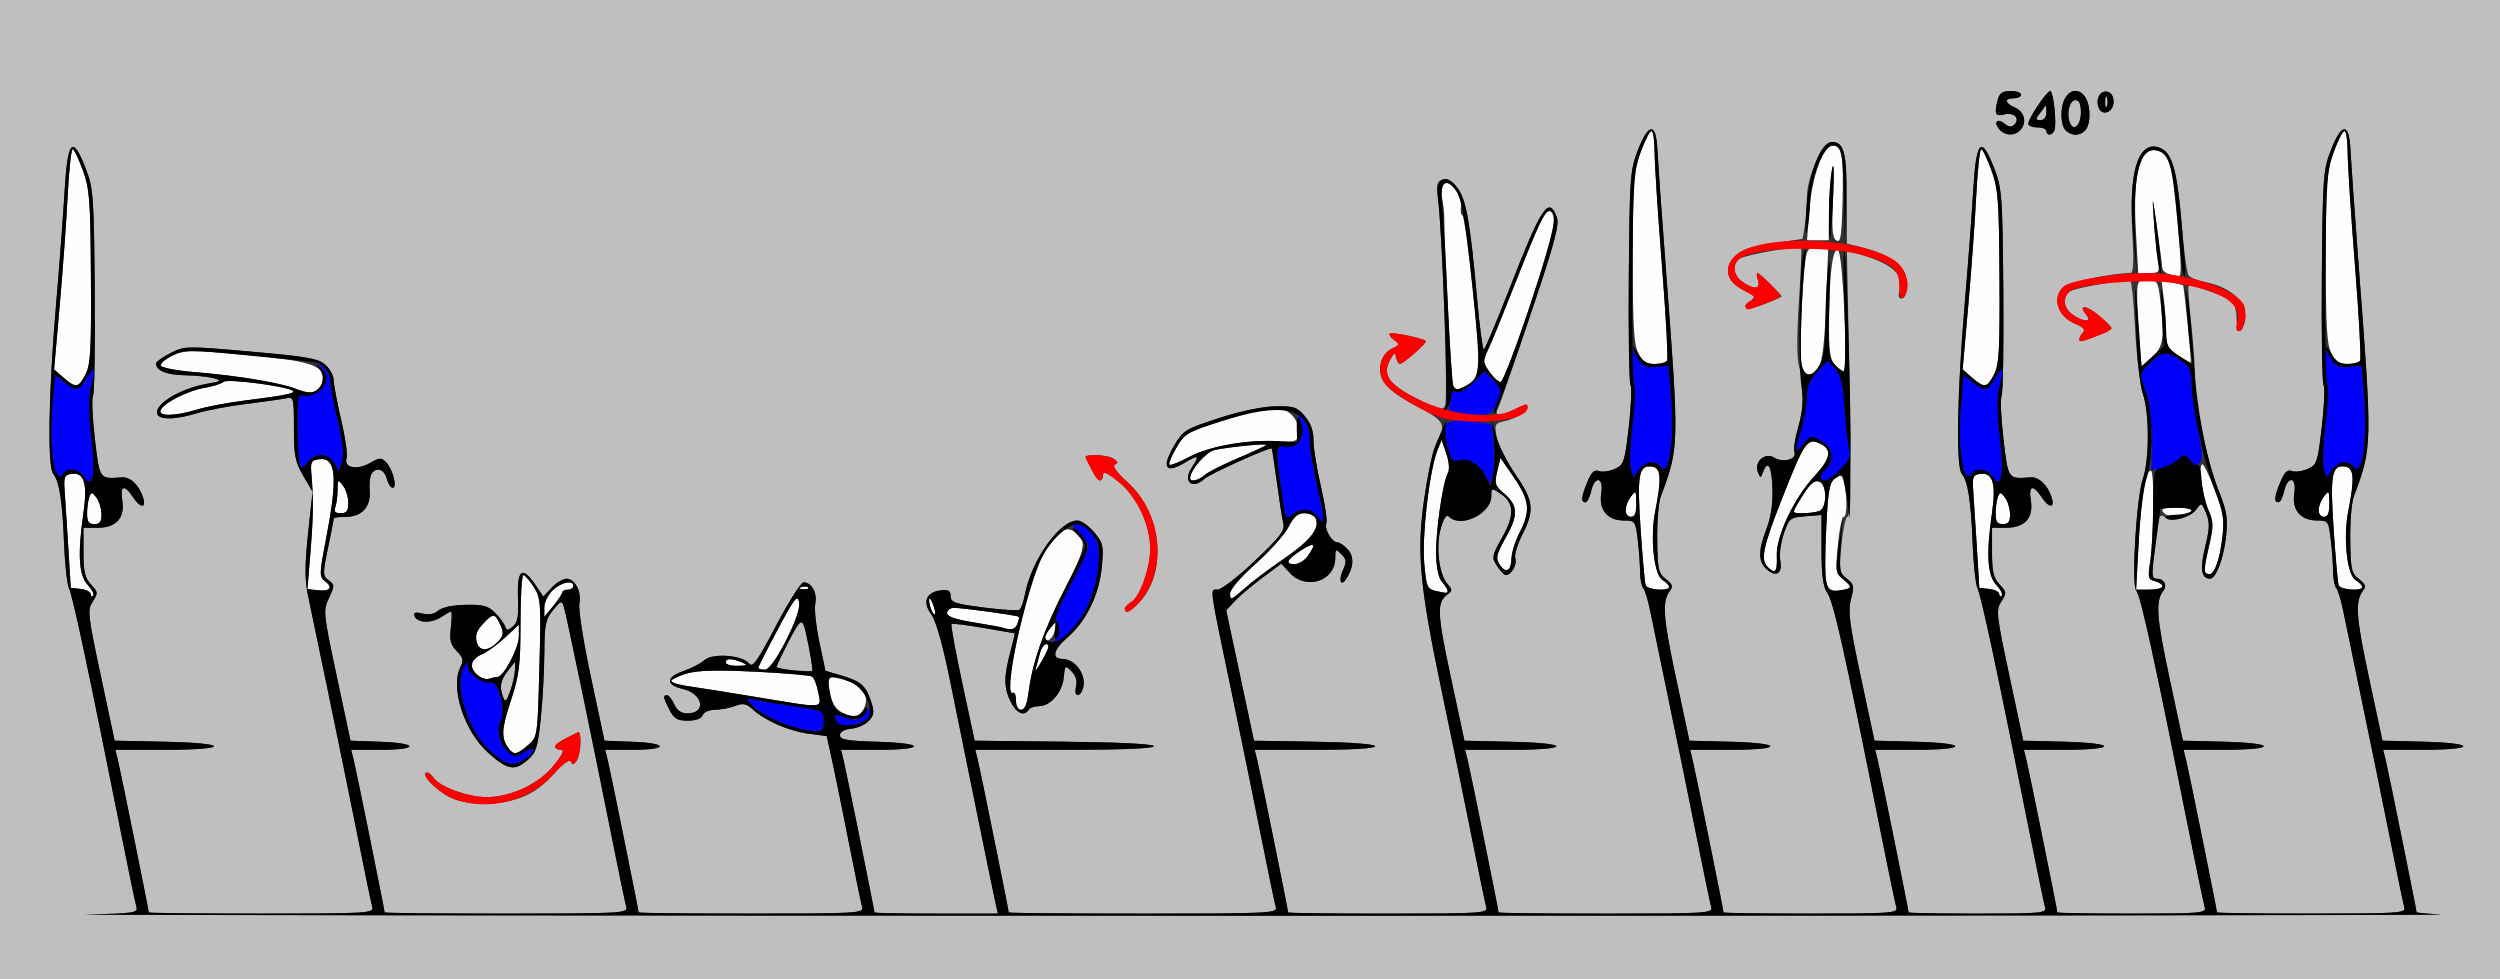<?xml version="1.0" encoding="UTF-8" standalone="no"?>
<!-- Created with Inkscape (http://www.inkscape.org/) -->

<svg
   xmlns:dc="http://purl.org/dc/elements/1.1/"
   xmlns:cc="http://creativecommons.org/ns#"
   xmlns:rdf="http://www.w3.org/1999/02/22-rdf-syntax-ns#"
   xmlns:svg="http://www.w3.org/2000/svg"
   xmlns="http://www.w3.org/2000/svg"
   xmlns:sodipodi="http://sodipodi.sourceforge.net/DTD/sodipodi-0.dtd"
   xmlns:inkscape="http://www.inkscape.org/namespaces/inkscape"
   id="svg3426"
   version="1.1"
   inkscape:version="0.91 r13725"
   width="643.925"
   height="252.188"
   viewBox="0 0 643.925 252.188"
   sodipodi:docname="ub450400.svg">
  <rect x="0" y="0" width="643.925" height="252.188" fill="#333333" stroke="none"/>
  <defs
     id="defs3430" />
  <sodipodi:namedview
     pagecolor="#ffffff"
     bordercolor="#666666"
     borderopacity="1"
     objecttolerance="10"
     gridtolerance="10"
     guidetolerance="10"
     inkscape:pageopacity="0"
     inkscape:pageshadow="2"
     inkscape:window-width="640"
     inkscape:window-height="480"
     id="namedview3428"
     showgrid="false"
     inkscape:zoom="1.9412192"
     inkscape:cx="321.96262"
     inkscape:cy="126.09375"
     inkscape:window-x="0"
     inkscape:window-y="0"
     inkscape:window-maximized="0"
     inkscape:current-layer="svg3426" />
  <g
     id="g3436">
    <path
       style="fill:#fefefe"
       d="m 131.101,192.891 c -2.067,-2.68 -1.99,-4.96 0.417,-12.249 2.241,-6.786 2.535,-9.11 2.541,-20.095 0.004,-6.832 0.339,-12.422 0.745,-12.422 0.406,0 1.606,1.371 2.668,3.047 1.825,2.88 1.904,4.022 1.455,20.85 -0.475,17.8 -0.476,17.803 -2.931,19.922 -2.813,2.427 -3.632,2.585 -4.896,0.947 z m 85.762,-9.396 c -1.559,-0.791 -2.539,-2.338 -3.052,-4.815 -0.416,-2.007 -0.542,-3.864 -0.28,-4.127 0.262,-0.263 2.154,0.027 4.205,0.643 4.491,1.35 6.274,4.044 4.81,7.267 -1.137,2.503 -2.352,2.723 -5.683,1.032 z m 44.82,-3.081 c 0,-1.319 -0.315,-2.204 -0.701,-1.966 -1.646,1.016 -0.922,-6.11 1.692,-16.65 3.538,-14.266 5.901,-20.26 9.255,-23.484 2.198,-2.112 2.97,-2.371 4.548,-1.524 3.643,1.956 3.314,4.273 -2.081,14.636 -5.372,10.32 -8.551,19.351 -9.479,26.933 -0.367,2.995 -0.986,4.453 -1.89,4.453 -0.819,0 -1.345,-0.937 -1.345,-2.399 z m -66.822,-0.868 c -7.196,-1.192 -15.082,-2.446 -17.523,-2.788 -2.442,-0.342 -4.439,-0.951 -4.439,-1.353 0,-0.402 1.749,-1.257 3.886,-1.9 2.82,-0.848 7.665,-0.985 17.654,-0.502 7.572,0.366 14.196,0.932 14.719,1.256 0.524,0.325 1.248,2.171 1.609,4.104 0.789,4.219 1.917,4.135 -15.906,1.184 z m -71.729,-5.534 c -2.402,-1.834 -1.995,-4.211 0.935,-5.455 1.414,-0.6 4.147,-2.575 6.075,-4.389 l 3.505,-3.298 0,3.021 c 0,3.021 -3.946,10.484 -5.543,10.484 -0.466,0 -1.407,0.199 -2.091,0.442 -0.685,0.243 -1.981,-0.12 -2.88,-0.806 z m 143.638,-1.832 c 0.291,-0.95 0.783,-2.743 1.093,-3.984 0.311,-1.241 0.94,-2.257 1.398,-2.257 1.223,0 0.976,1.022 -1.132,4.688 -1.038,1.805 -1.649,2.504 -1.359,1.554 z m -71.442,-0.19 c 0,-0.281 2.258,-4.741 5.019,-9.91 4.291,-8.035 5.085,-9.052 5.474,-7.008 0.623,3.267 -6.569,17.413 -8.857,17.422 -0.9,0.004 -1.636,-0.223 -1.636,-0.505 z m -8.411,-1.364 c 0,-1.113 1.624,-1.113 4.206,0 1.566,0.675 1.377,0.816 -1.168,0.872 -1.671,0.036 -3.037,-0.356 -3.037,-0.872 z M 122.779,165.33 c -0.416,-1.664 0.022,-2.949 1.569,-4.601 2.698,-2.88 3.13,-2.864 4.509,0.173 0.927,2.041 0.862,2.751 -0.378,4.125 -2.531,2.805 -5.041,2.938 -5.7,0.302 z m 146.38,-1.01 c 0,-0.46 0.643,-1.655 1.429,-2.656 1.384,-1.762 1.421,-1.748 1.168,0.451 -0.241,2.095 -2.598,4.096 -2.598,2.206 z m -10.748,-2.611 c -0.514,-0.182 -3.984,-0.819 -7.71,-1.417 -4.694,-0.753 -6.776,-1.493 -6.776,-2.408 0,-0.727 0.811,-1.322 1.802,-1.322 2.208,0 16.323,1.939 16.678,2.291 0.141,0.139 -0.01,0.947 -0.334,1.794 -0.563,1.473 -1.626,1.781 -3.66,1.062 z m -118.22,-5.218 c -0.003,-1.328 0.969,-3.332 2.158,-4.453 2.237,-2.108 5.314,-2.746 5.314,-1.101 0,0.516 -0.631,0.938 -1.402,0.938 -0.771,0 -1.417,0.316 -1.435,0.703 -0.018,0.387 -1.068,1.969 -2.332,3.516 l -2.298,2.812 -0.005,-2.415 z m 99.644,0.503 c -0.321,-0.838 -0.556,-2.016 -0.523,-2.619 0.033,-0.602 0.462,-0.085 0.955,1.15 0.492,1.235 0.728,2.413 0.524,2.619 -0.205,0.205 -0.634,-0.312 -0.955,-1.15 z m 76.987,-4.003 c 0,-1.191 2.505,-4.147 6.634,-7.828 3.649,-3.253 7.442,-7.504 8.43,-9.446 1.357,-2.668 2.37,-3.531 4.143,-3.531 1.291,0 2.6,0.661 2.909,1.469 0.981,2.564 -1.578,5.716 -8.438,10.393 -3.665,2.499 -8.242,5.964 -10.171,7.699 -3.126,2.813 -3.507,2.948 -3.507,1.243 z m -293.458,0.038 c 0,-0.567 -1.157,-1.165 -2.57,-1.328 L 18.224,151.406 17.568,140.625 c -0.361,-5.93 -0.781,-12.469 -0.935,-14.531 -0.241,-3.244 -0.004,-3.789 1.761,-4.041 3.263,-0.466 4.189,2.453 3.123,9.846 -1.559,10.814 -1.247,16.264 1.072,18.74 1.116,1.191 1.747,2.449 1.402,2.795 -0.345,0.346 -0.627,0.165 -0.627,-0.403 z m 491.589,0 c 0,-0.567 -1.157,-1.165 -2.57,-1.328 l -2.57,-0.297 -0.656,-10.781 c -0.361,-5.93 -0.781,-12.469 -0.935,-14.531 -0.241,-3.244 -0.004,-3.789 1.761,-4.041 3.263,-0.466 4.189,2.453 3.123,9.846 -1.559,10.814 -1.247,16.264 1.072,18.74 1.116,1.191 1.747,2.449 1.402,2.795 -0.345,0.346 -0.627,0.165 -0.627,-0.403 z m -433.072,-0.996 -2.699,-0.309 0.781,-9.535 c 0.761,-9.293 0.81,-13.603 0.228,-20.316 -0.247,-2.844 0.013,-3.323 1.946,-3.598 4.433,-0.629 4.917,4.49 1.904,20.151 -1.811,9.413 -1.835,10.163 -0.37,11.238 2.218,1.627 1.383,2.732 -1.79,2.368 z m 287.586,0.126 c -1.784,-0.349 -2.101,-1.207 -2.632,-7.138 -0.628,-7.013 1.364,-23.984 3.413,-29.078 l 1.066,-2.649 1.205,3.516 c 0.729,2.126 0.887,4.111 0.402,5.021 -1.337,2.506 -3.157,15.156 -3.025,21.022 0.079,3.494 0.651,6.094 1.563,7.105 1.544,1.711 1.874,2.933 0.738,2.726 -0.386,-0.07 -1.614,-0.306 -2.729,-0.524 z m 100.936,-1.988 c -0.319,-1.277 -0.333,-7.575 -0.031,-13.996 0.46,-9.767 0.826,-11.878 2.238,-12.922 1.477,-1.092 1.765,-0.992 2.296,0.795 0.922,3.101 0.902,9.075 -0.031,9.075 -0.454,0 -1.128,3.251 -1.5,7.224 -0.622,6.654 -0.519,7.351 1.292,8.822 2.587,2.101 2.495,2.413 -0.859,2.907 -2.39,0.352 -2.915,0.058 -3.407,-1.906 z m -264.036,1.062 c 0.675,-0.271 1.481,-0.238 1.791,0.074 0.311,0.312 -0.241,0.533 -1.227,0.492 -1.089,-0.045 -1.31,-0.267 -0.565,-0.566 z m 217.484,-0.531 c -0.214,-0.645 -0.788,-7.078 -1.275,-14.297 -0.958,-14.2 -0.499,-16.722 2.955,-16.229 2.3,0.328 2.483,2.988 0.797,11.541 -1.332,6.753 -0.331,16.282 1.853,17.651 0.95,0.595 1.726,1.402 1.726,1.794 0,1.211 -5.643,0.783 -6.056,-0.46 z m 126.991,-10.781 c 0.655,-12.101 1.926,-19.408 3.234,-18.597 0.868,0.538 0.638,18.203 -0.311,23.834 -0.606,3.6 -0.469,4.085 1.283,4.545 3.154,0.827 2.259,2.171 -1.446,2.171 l -3.408,0 0.647,-11.953 z m 51.514,10.781 c -0.214,-0.645 -0.788,-7.078 -1.275,-14.297 -0.958,-14.2 -0.499,-16.722 2.955,-16.229 2.3,0.328 2.483,2.988 0.797,11.541 -1.332,6.753 -0.331,16.282 1.853,17.651 0.95,0.595 1.726,1.402 1.726,1.794 0,1.211 -5.643,0.783 -6.056,-0.46 z m -34.445,-3.281 c -0.234,-0.387 0.222,-3.348 1.013,-6.581 1.3,-5.315 1.297,-6.212 -0.031,-9.375 -1.654,-3.938 -2.702,-11.253 -1.702,-11.873 0.361,-0.224 1.836,2.773 3.277,6.661 2.216,5.978 2.521,7.871 1.973,12.269 -0.91,7.309 -3.005,11.424 -4.53,8.899 z m -181.71,-2.107 c -1.001,-1.609 -0.756,-2.612 1.715,-7.004 3.25,-5.777 3.097,-8.178 -0.73,-11.409 -2.116,-1.787 -2.284,-2.384 -1.55,-5.497 l 0.824,-3.493 3.5,5.097 c 4.029,5.869 4.313,8.619 1.458,14.138 -1.123,2.171 -2.069,5.177 -2.103,6.681 -0.075,3.33 -1.533,4.027 -3.114,1.487 z m 69.127,0.748 c -1.915,-1.921 -1.28,-5.011 3.569,-17.38 5.78,-14.742 6.591,-15.943 9.779,-14.486 3.306,1.511 2.934,3.853 -1.344,8.455 -5.251,5.649 -9.881,15.456 -9.686,20.516 0.16,4.15 -0.387,4.832 -2.319,2.894 z m -123.54,-1.453 c 0.007,-0.387 1.478,-1.656 3.271,-2.821 3.528,-2.292 4.095,-1.839 1.805,1.441 -1.354,1.939 -5.102,2.958 -5.076,1.38 z M 22.43,132.264 c 0,-1.505 0.26,-3.416 0.578,-4.246 0.519,-1.357 0.706,-1.341 1.839,0.158 0.694,0.917 1.275,2.828 1.291,4.246 C 26.161,134.385 25.722,135 24.299,135 c -1.442,0 -1.869,-0.625 -1.869,-2.736 z m 491.589,0 c 0,-1.505 0.26,-3.416 0.578,-4.246 0.519,-1.357 0.706,-1.341 1.839,0.158 0.694,0.917 1.275,2.828 1.291,4.246 0.023,1.963 -0.416,2.578 -1.839,2.578 -1.442,0 -1.869,-0.625 -1.869,-2.736 z m -95.327,-0.835 c 0,-0.933 0.617,-2.515 1.372,-3.516 1.286,-1.705 1.374,-1.599 1.402,1.696 0.021,2.513 -0.37,3.516 -1.372,3.516 -0.771,0 -1.402,-0.763 -1.402,-1.696 z m 138.579,0.605 c -0.841,-1.016 -0.178,-1.253 3.51,-1.253 4.843,0 5.026,1.001 0.353,1.938 -1.824,0.366 -3.195,0.123 -3.863,-0.686 z m 39.926,-0.605 c 0,-0.933 0.617,-2.515 1.372,-3.516 1.286,-1.705 1.374,-1.599 1.402,1.696 0.021,2.513 -0.37,3.516 -1.372,3.516 -0.771,0 -1.402,-0.763 -1.402,-1.696 z M 86.349,130.705 c 0.312,-0.816 0.581,-2.82 0.597,-4.453 0.028,-2.815 0.102,-2.875 1.402,-1.15 0.755,1.001 1.372,3.005 1.372,4.453 0,2.053 -0.434,2.633 -1.969,2.633 -1.412,0 -1.809,-0.42 -1.402,-1.483 z m 376.752,-1.095 c 2.909,-4.923 4.088,-6.099 5.546,-5.538 1.983,0.763 1.958,6.781 -0.032,7.547 -0.813,0.313 -2.729,0.569 -4.258,0.569 -2.779,0 -2.78,-8.5e-4 -1.256,-2.578 z m -156.558,-6.452 c 0,-2.071 4.164,-6.844 6.344,-7.272 4.465,-0.877 13.766,-1.762 13.283,-1.265 -0.257,0.264 -3.613,1.816 -7.458,3.449 -3.845,1.632 -7.663,3.578 -8.485,4.324 -1.525,1.384 -3.683,1.832 -3.683,0.764 z m -5.607,-3.675 c 0,-0.285 0.946,-2.19 2.103,-4.235 1.934,-3.42 2.778,-3.935 10.514,-6.428 12.583,-4.054 16.637,-4.474 19.123,-1.98 1.3,1.304 1.915,2.922 1.728,4.546 -0.28,2.435 -0.465,2.512 -5.43,2.242 -7.742,-0.42 -17.35,1.276 -22.485,3.969 -4.746,2.489 -5.553,2.763 -5.553,1.887 z M 41.35,105.703 c 0.591,-1.803 7.046,-5.119 11.292,-5.8 2.094,-0.336 4.317,-1.035 4.94,-1.553 1.058,-0.881 16.723,1.186 17.894,2.361 0.601,0.603 -2.431,1.204 -12.099,2.4 -4.465,0.552 -10.143,1.621 -12.617,2.374 -5.637,1.716 -9.934,1.815 -9.41,0.217 z m 35.051,-5.466 c -2.221,-1.298 -15.134,-3.473 -25.858,-4.356 -4.842,-0.399 -8.95,-1.17 -9.13,-1.715 -0.18,-0.544 1.175,-1.708 3.01,-2.586 3.106,-1.486 4.411,-1.497 18.897,-0.166 16.02,1.472 19.857,2.616 19.857,5.92 0,3.419 -3.4,4.876 -6.777,2.903 z M 374.326,99.419 c -0.451,-0.732 -2.392,-37.132 -2.326,-43.638 0.01,-1.031 -0.245,-3.196 -0.566,-4.811 -0.783,-3.93 1.141,-5.104 3.478,-2.121 0.967,1.234 1.601,3.179 1.409,4.321 -0.192,1.142 -0.026,2.197 0.368,2.344 0.394,0.147 1.605,9.029 2.691,19.738 2.066,20.373 1.939,22.11 -1.771,24.101 -2.205,1.184 -2.59,1.192 -3.284,0.066 z M 16.36,97.266 13.925,95.156 15.373,78.75 c 0.796,-9.023 1.723,-21.785 2.06,-28.359 0.337,-6.574 0.912,-11.953 1.278,-11.953 0.366,0 1.545,2.426 2.619,5.391 1.757,4.847 1.967,7.621 2.089,27.52 0.115,18.785 -0.095,22.575 -1.385,25.078 -1.81,3.511 -2.475,3.609 -5.673,0.84 z m 491.589,0 L 505.514,95.156 506.961,78.75 c 0.796,-9.023 1.723,-21.785 2.06,-28.359 0.337,-6.574 0.912,-11.953 1.278,-11.953 0.366,0 1.545,2.426 2.619,5.391 1.757,4.847 1.967,7.621 2.089,27.52 0.115,18.785 -0.095,22.575 -1.385,25.078 -1.81,3.511 -2.475,3.609 -5.673,0.84 z M 383.878,96.122 c -1.977,-2.727 -1.999,-3.208 -0.316,-6.681 0.726,-1.497 3.717,-8.839 6.648,-16.316 7.599,-19.384 8.862,-21.472 10.104,-16.706 0.646,2.477 -12.371,42.033 -13.818,41.989 -0.541,-0.016 -1.719,-1.045 -2.619,-2.286 z m 80.184,-2.063 c -0.615,-2.459 0.058,-21.284 0.976,-27.262 C 465.44,64.173 465.879,63.75 468.196,63.75 l 2.691,0 -0.54,14.297 c -0.385,10.193 -0.932,14.902 -1.906,16.406 -1.829,2.824 -3.614,2.663 -4.379,-0.394 z m 8.512,-0.149 c -1.244,-1.379 -1.531,-3.628 -1.465,-11.484 0.103,-12.279 0.963,-18.857 2.347,-17.946 1.211,0.797 2.604,31.145 1.429,31.145 -0.421,0 -1.461,-0.771 -2.311,-1.714 z m 78.484,-5.739 c -0.318,-3.377 -0.581,-8.355 -0.585,-11.062 -0.007,-4.792 0.064,-4.922 2.667,-4.922 2.527,0 2.706,0.269 3.263,4.922 1.175,9.813 0.83,12.276 -2.081,14.837 l -2.686,2.364 -0.578,-6.14 z m -129.072,2.813 c -1.158,-2.246 -1.426,-6.853 -1.426,-24.513 0,-19.863 0.173,-22.223 1.994,-27.234 1.097,-3.018 2.359,-5.487 2.804,-5.487 0.445,0 0.811,2.426 0.814,5.391 0.003,2.965 0.85,16.073 1.884,29.128 1.034,13.056 1.638,24.13 1.342,24.609 -0.295,0.479 -1.763,0.872 -3.262,0.872 -2.072,0 -3.066,-0.663 -4.15,-2.766 z m 139.007,0.541 c -2.566,-1.692 -3.028,-2.563 -3.046,-5.744 -0.011,-2.062 -0.288,-5.988 -0.616,-8.724 l -0.596,-4.974 2.706,0.653 c 1.489,0.359 2.766,0.699 2.84,0.755 0.276,0.212 2.216,19.619 1.981,19.819 -0.135,0.115 -1.607,-0.688 -3.27,-1.785 z m 39.498,-0.541 c -1.158,-2.246 -1.426,-6.853 -1.426,-24.513 0,-19.863 0.173,-22.223 1.994,-27.234 1.097,-3.018 2.359,-5.487 2.804,-5.487 0.445,0 0.811,2.426 0.814,5.391 0.003,2.965 0.85,16.073 1.884,29.128 1.034,13.056 1.638,24.13 1.342,24.609 -0.295,0.479 -1.763,0.872 -3.262,0.872 -2.072,0 -3.066,-0.663 -4.15,-2.766 z M 558.645,70.604 c -0.9,-0.236 -1.659,-0.925 -1.687,-1.532 -0.028,-0.607 -0.646,-5.322 -1.372,-10.478 -1.226,-8.705 -1.287,-8.872 -0.856,-2.344 0.255,3.867 0.716,8.613 1.024,10.547 0.541,3.401 0.468,3.516 -2.221,3.516 l -2.781,0 -0.616,-10.812 c -0.862,-15.135 1.107,-22.133 5.807,-20.636 3.005,0.957 3.425,2.632 5.113,20.432 0.759,8.007 0.818,11.917 0.179,11.844 -0.525,-0.06 -1.691,-0.302 -2.59,-0.537 z m -85.659,-8.671 c -1.05,-0.653 -1.217,-2.945 -0.835,-11.452 0.291,-6.468 0.185,-9.167 -0.269,-6.886 -0.411,2.062 -0.771,7.02 -0.8,11.016 l -0.054,7.266 -2.792,0 -2.792,0 0.533,-7.266 C 466.631,45.706 469.545,37.5 472.053,37.5 c 2.41,0 2.833,2.478 2.517,14.734 -0.226,8.748 -0.492,10.378 -1.584,9.699 z"
       id="path3446"
       inkscape:connector-curvature="0" />
    <path
       style="fill:#bfbfbf"
       d="M 0,126.094 0,0 l 321.963,0 321.963,0 0,126.094 0,126.094 -321.963,0 L 0,252.188 0,126.094 Z M 628.738,235.555 c -3.47,-0.18 -6.308,-0.444 -6.308,-0.586 0,-0.57 -7.364,-36.867 -7.967,-39.266 l -0.647,-2.578 10.382,0 c 13.74,0 13.668,-1.73 -0.087,-2.079 l -10.468,-0.265 -3.503,-16.406 c -3.357,-15.724 -3.6,-19.578 -1.412,-22.354 0.745,-0.945 0.461,-1.663 -1.135,-2.87 -1.919,-1.452 -2.14,-2.438 -2.246,-10.041 -0.065,-4.637 0.345,-9.674 0.91,-11.192 4.811,-12.926 4.807,-12.766 1.195,-60.417 -0.997,-13.148 -1.925,-26.227 -2.062,-29.062 -0.337,-6.954 -2.289,-6.846 -5.04,0.278 -1.978,5.122 -2.111,6.981 -2.32,32.406 -0.122,14.835 0.079,27.461 0.447,28.058 0.368,0.597 0.163,5.453 -0.456,10.791 -1.063,9.17 -1.264,9.767 -3.649,10.826 -1.388,0.616 -3.216,0.854 -4.061,0.529 -1.136,-0.437 -1.902,0.283 -2.934,2.762 -1.608,3.862 -1.753,5.289 -0.536,5.289 0.473,0 1.137,-1.266 1.476,-2.812 0.912,-4.166 3.3,-3.72 2.619,0.49 -0.687,4.25 1.599,7.01 5.807,7.01 2.916,0 3.012,0.131 3.585,4.922 0.324,2.707 0.593,6.42 0.597,8.25 0.005,1.83 0.369,3.729 0.811,4.219 0.442,0.49 1.267,3.211 1.833,6.047 0.567,2.836 2.751,13.383 4.853,23.438 2.102,10.055 5.293,25.664 7.091,34.688 1.798,9.023 3.487,17.145 3.753,18.047 0.452,1.533 -1.115,1.641 -23.878,1.641 -13.399,0 -24.362,-0.135 -24.362,-0.301 0,-0.599 -7.336,-36.799 -7.967,-39.309 l -0.647,-2.578 10.382,0 c 13.74,0 13.668,-1.73 -0.087,-2.079 l -10.468,-0.265 -3.503,-16.406 c -3.313,-15.517 -3.591,-19.582 -1.52,-22.225 1.098,-1.401 0.156,-3.088 -1.724,-3.088 -1.119,0 -1.297,-0.857 -0.879,-4.219 0.289,-2.32 0.765,-6.144 1.058,-8.497 0.438,-3.514 0.765,-4.085 1.831,-3.198 1.766,1.47 6.661,0.283 8.257,-2.002 1.225,-1.754 1.327,-1.711 2.461,1.036 0.978,2.369 0.935,3.877 -0.247,8.701 -1.378,5.62 -0.979,8.179 1.274,8.179 1.511,0 3.517,-5.292 4.11,-10.841 0.5,-4.686 0.211,-6.528 -1.831,-11.659 -3.016,-7.579 -6.108,-22.111 -6.108,-28.706 0,-2.734 -0.462,-9.234 -1.028,-14.445 -0.565,-5.211 -0.876,-9.627 -0.691,-9.812 0.543,-0.545 10.161,2.933 11.317,4.092 0.581,0.583 1.056,2.536 1.056,4.341 0,3.64 1.035,4.338 1.984,1.339 1.519,-4.801 -2.827,-9.369 -10.242,-10.764 -1.796,-0.338 -3.64,-1.098 -4.098,-1.688 -0.459,-0.591 -1.305,-6.877 -1.881,-13.97 -1.101,-13.556 -2.438,-17.92 -5.82,-18.997 -5.25,-1.671 -7.698,6.067 -6.816,21.55 0.427,7.498 0.306,10.812 -0.394,10.812 -4.524,0 -15.952,2.319 -17.266,3.503 -3.143,2.834 -1.62,7.686 3.017,9.613 2.293,0.953 2.641,1.444 1.772,2.495 -0.596,0.72 -0.887,1.505 -0.648,1.745 0.559,0.56 8.265,-2.458 8.175,-3.202 -0.037,-0.309 -1.524,-1.776 -3.305,-3.261 -3.253,-2.713 -5.396,-2.804 -3.188,-0.135 1.635,1.976 -0.685,1.956 -3.512,-0.031 -2.343,-1.646 -2.708,-4.348 -0.801,-5.936 0.973,-0.81 10.953,-2.652 15.654,-2.889 0.316,-0.016 0.878,5.717 1.249,12.74 0.371,7.023 1.269,14.459 1.995,16.524 1.686,4.794 1.681,16.936 -0.01,21.801 -1.672,4.812 -3.009,27.186 -1.722,28.814 1.2,1.518 4.663,17.363 13.886,63.529 1.803,9.023 3.495,17.145 3.762,18.047 0.45,1.525 -0.87,1.641 -18.738,1.641 -10.572,0 -19.222,-0.135 -19.222,-0.301 0,-0.599 -7.336,-36.799 -7.967,-39.309 l -0.647,-2.578 10.382,0 c 13.74,0 13.668,-1.73 -0.086,-2.079 l -10.468,-0.265 -3.574,-16.769 c -3.358,-15.757 -3.483,-16.908 -2.069,-19.073 1.412,-2.162 1.385,-2.432 -0.444,-4.385 -1.574,-1.681 -1.949,-3.286 -1.949,-8.349 l 0,-6.268 3.593,0 c 4.835,0 7.131,-2.514 6.404,-7.01 -0.625,-3.864 0.538,-4.276 2.705,-0.959 1.905,2.917 3.529,3.06 2.67,0.234 -0.969,-3.191 -3.306,-5.431 -5.481,-5.256 -5.822,0.469 -5.732,0.598 -6.96,-10.002 -0.629,-5.427 -0.841,-10.359 -0.47,-10.96 0.37,-0.601 0.571,-12.806 0.447,-27.122 -0.212,-24.438 -0.354,-26.362 -2.324,-31.462 -3.382,-8.759 -4.676,-7.376 -5.443,5.817 -0.36,6.188 -1.359,19.477 -2.22,29.531 -1.896,22.132 -2.229,41.342 -0.748,43.208 1.616,2.036 2.4,6.968 2.817,17.73 0.21,5.414 0.762,10.688 1.226,11.719 1.085,2.409 5.091,21.211 13.683,64.219 1.803,9.023 3.495,17.145 3.761,18.047 0.449,1.522 -0.803,1.641 -17.336,1.641 -9.801,0 -17.82,-0.135 -17.82,-0.301 0,-0.599 -7.336,-36.799 -7.967,-39.309 l -0.647,-2.578 10.382,0 c 13.74,0 13.668,-1.73 -0.087,-2.079 L 482.802,190.781 479.292,174.375 c -2.969,-13.877 -3.359,-16.974 -2.534,-20.091 0.877,-3.312 0.768,-3.841 -1.07,-5.232 -1.908,-1.444 -2,-2.029 -1.373,-8.737 0.369,-3.955 1.057,-7.19 1.528,-7.19 0.471,0 0.82,-3.059 0.775,-6.797 -0.045,-3.738 -0.047,-8.062 -0.005,-9.609 0.042,-1.547 -0.144,-13.915 -0.413,-27.484 l -0.489,-24.671 2.099,0.582 c 9.614,2.667 12.829,5.48 11.405,9.978 -0.305,0.963 -0.134,1.751 0.38,1.751 1.42,0 2.05,-2.966 1.258,-5.922 -0.793,-2.959 -4.925,-5.623 -11.179,-7.207 l -3.972,-1.006 0,-11.275 c 0,-11.931 -0.762,-14.902 -3.823,-14.902 -2.473,0 -6.454,8.816 -6.468,14.324 -0.006,2.177 -0.258,5.46 -0.561,7.296 l -0.551,3.338 -7.591,1.11 c -5.846,0.855 -8.108,1.629 -9.843,3.369 -3.09,3.1 -2.169,6.63 2.285,8.761 3.001,1.435 3.156,1.693 1.679,2.776 -2.774,2.035 -0.686,2.43 3.786,0.717 2.344,-0.898 4.262,-1.754 4.262,-1.902 0,-0.467 -5.729,-6.038 -6.21,-6.038 -0.252,0 -0.191,0.844 0.135,1.875 0.729,2.303 -1.049,2.487 -3.998,0.416 -2.328,-1.636 -2.711,-4.346 -0.835,-5.908 1.219,-1.015 15.367,-3.525 15.951,-2.83 0.164,0.195 -0.095,6.471 -0.574,13.948 -0.603,9.4 -0.562,14.64 0.133,16.984 1.388,4.683 1.257,10.006 -0.381,15.445 -0.762,2.531 -1.171,5.288 -0.908,6.127 0.62,1.98 -2.901,2.969 -5.275,1.481 -2.308,-1.446 -5.187,1.14 -4.141,3.719 0.673,1.657 0.716,1.657 1.333,0.004 1.232,-3.306 2.243,-1.519 2.426,4.285 0.121,3.843 -0.409,7.409 -1.539,10.351 -2.2,5.727 -2.178,8.403 0.086,10.459 2.393,2.173 4.126,1 3.46,-2.342 -0.289,-1.45 0.115,-4.523 0.898,-6.828 1.368,-4.027 1.586,-4.204 5.572,-4.522 l 4.148,-0.331 0,8.939 c 0,6.347 0.398,9.509 1.374,10.906 1.754,2.512 4.103,13.008 14.129,63.137 1.805,9.023 3.499,17.145 3.765,18.047 0.452,1.531 -1.026,1.641 -22.009,1.641 -12.371,0 -22.493,-0.135 -22.493,-0.301 0,-0.599 -7.336,-36.799 -7.967,-39.309 l -0.647,-2.578 10.382,0 c 13.74,0 13.668,-1.73 -0.087,-2.079 l -10.468,-0.265 -3.503,-16.406 c -3.357,-15.724 -3.6,-19.578 -1.412,-22.354 0.745,-0.945 0.461,-1.663 -1.135,-2.87 -1.919,-1.452 -2.14,-2.438 -2.246,-10.041 -0.065,-4.637 0.345,-9.674 0.91,-11.192 4.811,-12.926 4.807,-12.766 1.195,-60.417 -0.997,-13.148 -1.925,-26.227 -2.062,-29.062 -0.337,-6.954 -2.289,-6.846 -5.04,0.278 -1.978,5.122 -2.111,6.981 -2.32,32.406 -0.122,14.835 0.079,27.461 0.447,28.058 0.368,0.597 0.163,5.453 -0.456,10.791 -1.063,9.17 -1.264,9.767 -3.649,10.826 -1.388,0.616 -3.216,0.854 -4.061,0.529 -1.136,-0.437 -1.902,0.283 -2.934,2.762 -1.608,3.862 -1.753,5.289 -0.536,5.289 0.473,0 1.137,-1.266 1.476,-2.812 0.912,-4.166 3.3,-3.72 2.619,0.49 -0.687,4.25 1.599,7.01 5.807,7.01 2.916,0 3.012,0.131 3.585,4.922 0.324,2.707 0.593,6.42 0.597,8.25 0.005,1.83 0.369,3.729 0.811,4.219 0.442,0.49 1.267,3.211 1.833,6.047 0.567,2.836 2.751,13.383 4.853,23.438 2.102,10.055 5.293,25.664 7.091,34.688 1.798,9.023 3.487,17.145 3.753,18.047 0.453,1.536 -1.271,1.641 -27.149,1.641 -15.198,0 -27.633,-0.135 -27.633,-0.301 0,-0.599 -7.336,-36.799 -7.967,-39.309 l -0.647,-2.578 11.784,0 c 15.672,0 15.6,-1.735 -0.086,-2.081 l -11.87,-0.262 -3.517,-16.406 c -3.53,-16.465 -3.645,-19.219 -0.89,-21.24 1.358,-0.996 1.357,-1.24 -0.022,-2.816 -2.165,-2.476 -2.996,-9.797 -1.631,-14.368 0.785,-2.629 1.444,-3.522 2.107,-2.857 3.016,3.025 10.871,-0.812 10.871,-5.311 0,-2.11 0.094,-2.14 2.247,-0.725 3.667,2.41 3.828,5.551 0.582,11.321 -2.729,4.85 -2.789,5.185 -1.334,7.412 0.838,1.283 1.844,2.333 2.236,2.333 1.389,0 3.012,-2.81 2.458,-4.258 -0.309,-0.808 0.485,-3.541 1.765,-6.075 3.233,-6.401 2.968,-8.693 -1.831,-15.829 -2.287,-3.4 -4.425,-7.704 -4.752,-9.565 -0.554,-3.151 -0.413,-3.42 2.054,-3.926 3.026,-0.621 6.66,-3.043 5.824,-3.881 -0.308,-0.309 -1.78,0.076 -3.27,0.855 -3.726,1.949 -5.339,1.869 -4.263,-0.212 0.466,-0.902 4.268,-11.84 8.447,-24.307 6.278,-18.727 7.44,-23.085 6.685,-25.078 -2.067,-5.454 -3.964,-2.566 -12.183,18.549 -3.337,8.571 -6.307,15.588 -6.6,15.593 -0.293,0.005 -1.058,-5.792 -1.699,-12.882 -1.836,-20.302 -2.844,-25.905 -5.188,-28.855 -1.473,-1.854 -2.583,-2.444 -3.75,-1.995 -1.404,0.541 -1.57,1.388 -1.084,5.548 1.186,10.153 2.548,51.295 1.745,52.734 -0.714,1.28 -1.704,1.021 -7.464,-1.951 -7.149,-3.689 -8.764,-6.136 -6.621,-10.032 0.997,-1.813 1.195,-1.873 1.493,-0.45 0.189,0.902 0.628,1.623 0.975,1.603 0.974,-0.059 7.112,-5.502 6.649,-5.896 -0.878,-0.747 -8.788,-2.38 -9.256,-1.91 -0.273,0.274 0.232,1.031 1.122,1.684 1.497,1.098 1.453,1.262 -0.582,2.192 -1.21,0.553 -2.477,2.114 -2.817,3.47 -1.074,4.292 1.22,7.166 8.974,11.245 7.79,4.098 8.025,4.618 4.898,10.859 -0.658,1.313 -1.892,7.219 -2.742,13.125 -1.987,13.802 -1.191,22.41 4.634,50.113 2.385,11.344 5.807,28.008 7.605,37.031 1.798,9.023 3.486,17.145 3.752,18.047 0.453,1.535 -1.182,1.641 -25.28,1.641 -14.17,0 -25.764,-0.135 -25.764,-0.301 0,-0.599 -7.336,-36.799 -7.967,-39.309 l -0.647,-2.578 15.522,0 c 9.468,0 15.522,-0.357 15.522,-0.915 0,-0.548 -6.258,-1.018 -15.608,-1.172 l -15.608,-0.257 -3.578,-16.786 -3.578,-16.786 2.13,-2.313 c 1.171,-1.272 4.364,-3.982 7.095,-6.022 l 4.965,-3.708 2.233,2.417 c 4.192,4.537 11.668,2.052 11.668,-3.878 0,-2.381 0.101,-2.444 1.568,-0.972 1.319,1.323 1.387,1.97 0.432,4.072 -1.24,2.73 -0.574,4.452 0.863,2.23 1.901,-2.94 2.037,-5.667 0.374,-7.511 -0.912,-1.01 -2.122,-1.837 -2.69,-1.837 -1.453,0 -3.417,-3.423 -2.836,-4.943 0.267,-0.697 -0.371,-4.949 -1.417,-9.448 -1.046,-4.5 -1.902,-9.829 -1.902,-11.843 0,-2.516 -0.704,-4.482 -2.249,-6.284 -2.014,-2.348 -2.82,-2.611 -7.71,-2.51 -3.307,0.068 -9.025,1.274 -14.496,3.058 -8.673,2.827 -9.135,3.117 -11.543,7.238 -3.182,5.447 -2.089,7.136 2.76,4.266 3.727,-2.206 3.985,-2.033 1.848,1.239 -2.343,3.586 0.122,5.752 3.282,2.884 1.458,-1.324 16.978,-8.318 17.351,-7.819 0.105,0.141 0.701,4.053 1.323,8.694 0.622,4.641 1.37,9.417 1.662,10.615 0.441,1.81 -0.79,3.427 -7.298,9.585 -4.306,4.074 -8.62,7.419 -9.586,7.432 -2.087,0.029 -2.33,-1.763 3.623,26.743 2.369,11.344 5.778,28.008 7.575,37.031 1.798,9.023 3.486,17.145 3.752,18.047 0.455,1.542 -1.604,1.641 -34.158,1.641 -19.053,0 -34.642,-0.135 -34.642,-0.301 0,-0.599 -7.336,-36.799 -7.967,-39.309 l -0.647,-2.578 22.999,0 c 14.437,0 22.999,-0.343 22.999,-0.921 0,-0.572 -8.759,-1.016 -23.079,-1.172 l -23.079,-0.251 -3.178,-14.833 c -1.748,-8.158 -3.004,-15.007 -2.792,-15.22 0.213,-0.213 3.932,0.238 8.266,1.003 4.334,0.765 7.947,1.392 8.029,1.392 0.082,7e-4 -0.439,2.216 -1.157,4.923 -1.691,6.373 -1.661,9.122 0.142,12.747 1.458,2.931 3.493,3.824 4.604,2.019 0.318,-0.516 1.531,-0.938 2.696,-0.938 2.929,0 5.983,-3.582 6.347,-7.444 0.294,-3.124 0.356,-3.171 2.006,-1.506 1.126,1.137 1.516,2.467 1.15,3.928 -0.65,2.597 0.969,3.021 1.778,0.466 1.052,-3.326 -1.858,-7.537 -5.254,-7.602 -2.91,-0.056 -2.38,-2.364 1.267,-5.526 4.877,-4.228 8.186,-11.046 8.857,-18.248 0.501,-5.381 0.345,-6.073 -1.992,-8.859 -1.394,-1.662 -3.324,-3.022 -4.289,-3.022 -4.622,0 -11.885,10.248 -13.542,19.109 -0.351,1.877 -0.991,3.631 -1.422,3.898 -0.431,0.267 -4.589,-0.004 -9.24,-0.602 -7.366,-0.948 -8.456,-1.322 -8.456,-2.902 0,-1.412 -0.549,-1.749 -2.476,-1.518 -3.827,0.458 -4.872,2.959 -2.558,6.117 1.248,1.703 2.95,7.691 4.876,17.148 1.627,7.992 4.846,23.812 7.152,35.156 2.306,11.344 4.418,21.574 4.692,22.734 l 0.499,2.109 -15.906,0 c -8.748,0 -15.906,-0.135 -15.906,-0.301 0,-0.599 -7.336,-36.799 -7.967,-39.309 l -0.647,-2.578 9.447,0 c 12.48,0 12.37,-1.728 -0.132,-2.077 -7.774,-0.217 -9.579,-0.532 -9.579,-1.673 0,-0.891 1.077,-1.511 2.94,-1.693 1.617,-0.158 3.656,-1.08 4.531,-2.051 1.346,-1.492 1.426,-2.267 0.517,-5.029 -1.325,-4.028 -2.624,-5.146 -7.725,-6.652 l -4.002,-1.181 -1.57,-7.378 c -0.863,-4.058 -1.337,-8.547 -1.052,-9.976 C 210.54,152.68 209.041,150 206.965,150 c -0.67,0 -3.856,5.029 -7.08,11.175 -4.77,9.092 -6.056,10.909 -6.902,9.749 -1.58,-2.168 -9.453,-2.784 -11.525,-0.903 -0.921,0.836 -3.329,2.095 -5.351,2.797 -4.625,1.606 -4.713,3.584 -0.208,4.653 5.236,1.242 6.142,6.279 1.129,6.279 -1.548,0 -2.65,-0.767 -3.366,-2.344 -0.586,-1.289 -1.418,-2.344 -1.849,-2.344 -1.098,0 -0.991,0.63 0.641,3.797 1.168,2.265 2.019,2.766 4.702,2.766 2.05,0 3.478,-0.526 3.814,-1.406 0.303,-0.791 1.694,-1.406 3.181,-1.406 1.454,0 3.785,-0.436 5.181,-0.968 2.077,-0.792 2.895,-0.641 4.5,0.832 3.21,2.945 9.318,5.619 14.374,6.291 l 4.739,0.631 1.466,6.685 c 0.806,3.677 2.751,13.224 4.323,21.217 1.571,7.992 3.074,15.27 3.339,16.172 0.452,1.538 -1.339,1.641 -28.552,1.641 -15.969,0 -29.035,-0.135 -29.035,-0.301 0,-0.599 -7.336,-36.799 -7.967,-39.309 l -0.647,-2.578 7.111,0 c 9.3,0 9.228,-1.716 -0.088,-2.07 l -7.198,-0.274 -3.487,-16.368 c -1.918,-9.003 -3.262,-17.494 -2.988,-18.87 0.623,-3.125 -1.085,-6.481 -3.298,-6.481 -0.92,0 -2.643,1.035 -3.828,2.3 l -2.154,2.3 -2.018,-3.003 c -3.365,-5.009 -4.786,-3.999 -4.503,3.201 0.192,4.87 -0.092,6.483 -1.32,7.5 -1.336,1.106 -1.631,1.098 -2.018,-0.057 -0.249,-0.744 -1.411,-2.314 -2.581,-3.488 -1.76,-1.766 -3.069,-2.116 -7.572,-2.028 -3.316,0.065 -6.069,0.647 -7.042,1.489 -1.036,0.897 -2.465,1.165 -4.063,0.762 -1.794,-0.452 -2.357,-0.291 -2.067,0.592 0.6,1.828 4.277,2.016 6.815,0.348 1.237,-0.813 2.423,-1.479 2.635,-1.479 0.212,0 0.178,1.849 -0.076,4.109 -0.375,3.335 -0.085,4.487 1.538,6.115 1.569,1.574 1.794,2.392 1.044,3.798 -2.883,5.403 0.767,16.851 7.175,22.51 4.905,4.331 6.68,4.625 10.081,1.671 2.113,-1.835 2.543,-3.207 3.307,-10.547 0.483,-4.641 0.9,-12.234 0.928,-16.875 0.044,-7.43 0.313,-8.76 2.251,-11.138 2.013,-2.469 2.25,-2.547 2.769,-0.907 0.635,2.007 7.359,34.346 12.348,59.388 1.798,9.023 3.486,17.145 3.752,18.047 0.454,1.54 -1.449,1.641 -30.887,1.641 -17.254,4e-5 -31.371,-0.135 -31.371,-0.301 0,-0.599 -7.336,-36.799 -7.967,-39.309 l -0.647,-2.578 7.578,0 c 9.925,0 9.852,-1.718 -0.087,-2.071 l -7.665,-0.272 -3.56,-16.71 c -3.47,-16.284 -3.52,-16.796 -1.982,-20.047 1.492,-3.154 1.488,-3.403 -0.072,-4.547 -1.556,-1.141 -1.565,-1.623 -0.166,-8.412 0.817,-3.961 1.485,-7.368 1.485,-7.57 0,-0.203 1.407,-0.368 3.126,-0.368 4.096,0 6.461,-2.609 6.106,-6.736 -0.148,-1.724 0.052,-3.656 0.444,-4.293 1.194,-1.939 3.337,-1.297 3.958,1.185 0.323,1.289 1.007,2.344 1.521,2.344 1.271,0 0.032,-4.79 -1.698,-6.561 -1.219,-1.248 -1.677,-1.23 -4.091,0.16 -3.38,1.946 -6.848,1.281 -6.075,-1.165 0.297,-0.94 -0.322,-5.35 -1.376,-9.802 -1.054,-4.451 -1.916,-9.041 -1.916,-10.2 0,-1.158 -0.946,-2.978 -2.103,-4.044 -1.81,-1.668 -4.48,-2.148 -19.189,-3.448 -16.834,-1.488 -17.141,-1.483 -20.794,0.387 -2.04,1.044 -3.709,2.227 -3.709,2.629 0,1.878 2.685,2.989 7.43,3.074 2.853,0.051 6.238,0.403 7.523,0.781 2.074,0.61 1.864,0.77 -1.869,1.425 -7.154,1.255 -14.087,5.627 -12.642,7.972 0.841,1.365 4.827,1.203 10.131,-0.411 2.474,-0.753 8.152,-1.821 12.617,-2.374 4.465,-0.552 9.065,-1.206 10.221,-1.451 2.053,-0.436 2.103,-0.255 2.103,7.692 0,7.047 0.322,8.69 2.399,12.245 l 2.399,4.107 -1.138,10.684 c -0.847,7.957 -0.874,11.955 -0.106,15.663 0.568,2.739 2.966,14.261 5.33,25.604 2.364,11.344 5.768,28.008 7.566,37.031 1.798,9.023 3.486,17.145 3.752,18.047 0.454,1.538 -1.337,1.641 -28.551,1.641 -15.969,0 -29.035,-0.135 -29.035,-0.301 0,-0.599 -7.336,-36.799 -7.967,-39.309 l -0.647,-2.578 12.718,0 c 16.96,0 16.888,-1.737 -0.086,-2.083 l -12.804,-0.261 -3.574,-16.769 c -3.359,-15.757 -3.483,-16.908 -2.069,-19.073 1.412,-2.162 1.385,-2.432 -0.444,-4.385 -1.574,-1.681 -1.949,-3.286 -1.949,-8.349 l 0,-6.268 3.593,0 c 4.835,0 7.131,-2.514 6.404,-7.01 -0.625,-3.864 0.538,-4.276 2.705,-0.959 1.905,2.917 3.529,3.06 2.67,0.234 -0.969,-3.191 -3.306,-5.431 -5.481,-5.256 -5.822,0.469 -5.732,0.598 -6.96,-10.002 -0.629,-5.427 -0.841,-10.359 -0.471,-10.96 0.37,-0.601 0.571,-12.806 0.447,-27.122 C 24.191,50.426 24.049,48.502 22.079,43.401 18.697,34.642 17.403,36.025 16.636,49.219 16.276,55.406 15.277,68.695 14.416,78.75 c -1.896,22.132 -2.229,41.342 -0.748,43.208 1.616,2.036 2.4,6.968 2.817,17.73 0.21,5.414 0.772,10.688 1.249,11.719 1.053,2.277 4.892,20.324 13.661,64.219 1.803,9.023 3.492,17.133 3.753,18.021 0.432,1.466 -0.757,1.641 -12.897,1.903 -7.355,0.159 127.515,0.299 299.712,0.311 172.196,0.013 310.245,-0.125 306.776,-0.305 z M 129.608,179.634 c -1.038,-2.714 -0.743,-4.358 1.233,-6.878 l 1.869,-2.384 -0.071,2.236 c -0.039,1.23 -0.594,3.688 -1.233,5.462 -0.937,2.603 -1.285,2.905 -1.798,1.564 z m 74.831,-6.951 c -2.442,-0.157 -4.419,-0.579 -4.394,-0.938 0.025,-0.358 1.461,-3.394 3.191,-6.746 1.993,-3.862 3.326,-5.579 3.638,-4.688 0.799,2.282 2.663,12.322 2.32,12.496 -0.173,0.088 -2.313,0.031 -4.755,-0.126 z m -70.577,32.864 c 3.209,-1.126 5.932,-3.04 8.689,-6.104 2.521,-2.803 4.192,-4.024 4.492,-3.281 0.363,0.898 0.716,0.845 1.469,-0.224 1.123,-1.592 1.395,-7.84 0.319,-7.314 -4.53,2.214 -5.841,3.048 -5.841,3.714 0,0.433 0.659,0.787 1.464,0.787 1.038,0 0.469,1.218 -1.952,4.183 -3.802,4.654 -10.976,8.005 -17.138,8.005 -4.871,0 -12.021,-2.593 -13.673,-4.957 -0.753,-1.078 -1.672,-1.657 -2.042,-1.286 -1.012,1.015 3.865,5.5 7.367,6.775 4.593,1.672 11.585,1.549 16.845,-0.297 z M 293.465,155.149 c 7.33,-7.826 5.842,-22.907 -3.055,-30.958 -2.794,-2.529 -4.011,-4.206 -3.271,-4.506 0.896,-0.364 0.842,-0.718 -0.223,-1.474 -1.587,-1.126 -7.815,-1.4 -7.291,-0.32 2.207,4.544 3.038,5.859 3.703,5.859 0.431,0 0.785,-0.661 0.785,-1.469 0,-1.041 1.215,-0.471 4.17,1.958 4.639,3.814 7.98,11.01 7.98,17.191 0,4.782 -2.613,12.184 -4.781,13.542 -0.969,0.607 -1.761,1.424 -1.761,1.815 0,1.374 1.564,0.69 3.745,-1.639 z M 520.523,33.326 c 1.6,-1.934 0.851,-4.575 -1.604,-5.658 -2.601,-1.148 -2.718,-2.356 -0.228,-2.356 1.028,0 1.869,-0.422 1.869,-0.938 0,-0.516 -1.213,-0.938 -2.695,-0.938 -2.005,0 -2.839,0.54 -3.258,2.109 -1.02,3.82 -0.726,4.523 1.645,3.926 2.498,-0.629 4.153,1.057 2.583,2.631 -0.711,0.713 -1.424,0.651 -2.465,-0.215 -1.88,-1.565 -2.99,-0.507 -1.438,1.369 1.494,1.805 4.125,1.837 5.589,0.068 z m 8.649,0.189 c 0.614,-1.796 -0.294,-10.078 -1.105,-10.078 -0.884,0 -5.638,7.098 -5.638,8.417 0,0.527 1.051,0.958 2.336,0.958 1.285,0 2.336,0.422 2.336,0.938 0,1.341 1.593,1.16 2.07,-0.234 z m -3.851,-4.219 c 0.689,-0.902 1.371,-1.816 1.516,-2.031 0.145,-0.215 0.264,0.523 0.264,1.641 0,1.249 -0.584,2.031 -1.516,2.031 -1.298,0 -1.336,-0.236 -0.264,-1.641 z m 12.007,4.05 c 0.61,-0.737 0.977,-2.91 0.815,-4.827 -0.574,-6.801 -6.556,-6.801 -7.13,0 -0.323,3.829 1.029,6.168 3.565,6.168 0.902,0 2.139,-0.603 2.75,-1.341 z m -4.225,-1.794 c -0.897,-2.345 -0.021,-5.771 1.475,-5.771 0.973,0 1.402,0.981 1.402,3.203 0,3.324 -1.929,5.046 -2.877,2.568 z M 544.393,26.25 c 0,-1.464 -0.604,-2.435 -1.638,-2.635 -1.85,-0.357 -3.053,1.887 -2.203,4.11 0.891,2.33 3.841,1.197 3.841,-1.476 z m -2.189,0 c 0,-1.289 0.212,-1.816 0.471,-1.172 0.259,0.645 0.259,1.699 0,2.344 -0.259,0.645 -0.471,0.117 -0.471,-1.172 z"
       id="path3444"
       inkscape:connector-curvature="0" />
    <path
       style="fill:#0000fe"
       d="m 126.395,193.571 c -5.88,-5.049 -9.698,-17.462 -6.769,-22.009 0.787,-1.222 0.908,-1.206 0.92,0.127 0.018,1.868 4.114,4.723 5.83,4.062 1.865,-0.718 4.016,7.21 2.651,9.77 -1.285,2.408 -0.453,6.015 1.874,8.127 1.643,1.491 1.92,1.495 4.122,0.047 2.905,-1.909 3.169,-0.308 0.283,1.72 -3.059,2.15 -4.64,1.822 -8.911,-1.845 z m 78.745,-6.013 c -3.871,-0.95 -10.132,-4.275 -11.745,-6.239 -1.221,-1.486 -1.133,-1.581 0.997,-1.07 1.285,0.308 5.806,1.06 10.047,1.67 7.62,1.096 7.71,1.141 7.71,3.814 0,2.93 -1.215,3.246 -7.009,1.825 z m 10.316,-1.708 c -0.779,-2.036 -0.695,-2.069 2.455,-0.968 2.623,0.917 3.152,0.793 4.673,-1.09 1.193,-1.478 1.715,-1.7 1.715,-0.729 0,1.941 -1.812,3.191 -5.338,3.683 -2.018,0.282 -3.166,-0.012 -3.505,-0.896 z m 56.69,-21.734 c 0.895,-1.437 0.94,-2.354 0.177,-3.567 -0.828,-1.316 -0.146,-3.286 3.511,-10.153 2.496,-4.686 4.538,-9.032 4.538,-9.657 0,-0.625 -1.032,-2.172 -2.294,-3.438 C 276.023,135.238 275.968,135 277.545,135 c 0.967,0 2.677,1.16 3.798,2.578 4.676,5.912 -0.824,23.294 -8.722,27.564 -1.508,0.815 -1.556,0.711 -0.474,-1.027 z m 67.328,-30.981 c -1.39,-2.233 -4.591,-2.452 -6.781,-0.463 -1.446,1.313 -1.648,0.831 -2.645,-6.328 -1.558,-11.183 -1.51,-11.58 1.375,-11.536 3.475,0.052 4.807,-2.404 3.399,-6.267 l -1.119,-3.071 1.84,2.213 c 1.129,1.359 1.84,3.607 1.84,5.823 0,1.985 0.853,7.281 1.896,11.768 2.026,8.715 2.08,10.888 0.196,7.861 z M 21.697,122.789 c -1.245,-2 -4.375,-2.483 -5.392,-0.832 -2.162,3.51 -3.715,-6.163 -2.786,-17.352 l 0.668,-8.046 2.378,1.877 c 3.171,2.502 3.708,2.396 5.875,-1.17 2.064,-3.396 2.234,-2.915 0.912,2.578 -0.602,2.503 -0.553,6.742 0.149,12.746 1.132,9.678 0.411,13.756 -1.804,10.199 z m 361.074,0.218 c -0.889,-2.81 -4.627,-5.191 -6.976,-4.443 -1.569,0.499 -2.031,-0.018 -2.898,-3.25 -1.71,-6.369 -0.853,-7.45 5.414,-6.831 2.933,0.289 5.476,0.646 5.649,0.792 0.85,0.715 1.143,11.486 0.368,13.523 l -0.886,2.328 -0.67,-2.119 z m 130.514,-0.218 c -1.245,-2 -4.375,-2.483 -5.392,-0.832 -2.162,3.51 -3.715,-6.163 -2.786,-17.352 l 0.668,-8.046 2.378,1.877 c 3.171,2.502 3.708,2.396 5.875,-1.17 2.064,-3.396 2.234,-2.915 0.912,2.578 -0.602,2.503 -0.553,6.742 0.149,12.746 1.132,9.678 0.411,13.756 -1.804,10.199 z m -44.361,0.415 c -0.3,-0.301 0.287,-1.381 1.304,-2.401 2.447,-2.455 1.881,-5.557 -1.34,-7.333 -2.48,-1.368 -2.694,-1.324 -4.418,0.906 -2.184,2.825 -2.278,1.941 -0.442,-4.133 0.765,-2.531 1.392,-6.178 1.392,-8.104 0,-2.56 0.72,-4.275 2.676,-6.376 l 2.676,-2.874 1.882,2.072 c 1.449,1.596 2.011,3.902 2.446,10.04 0.31,4.383 0.829,9.115 1.153,10.516 0.469,2.032 0.015,3.122 -2.246,5.391 -2.802,2.811 -4.02,3.361 -5.081,2.297 z m -48.891,-2.637 c -0.346,-1.384 -0.161,-6.402 0.413,-11.15 0.698,-5.786 0.742,-9.872 0.133,-12.384 -0.5,-2.062 -0.918,-4.805 -0.928,-6.094 -0.018,-2.233 0.071,-2.196 1.892,0.8 1.668,2.745 2.312,3.097 5.069,2.774 l 3.158,-0.37 0.654,7.87 c 0.953,11.481 -0.62,21.615 -2.804,18.069 -1.04,-1.688 -4.059,-1.15 -5.553,0.991 l -1.403,2.01 -0.63,-2.516 z m 178.505,0 c -0.346,-1.384 -0.161,-6.402 0.413,-11.15 0.698,-5.786 0.742,-9.872 0.133,-12.384 -0.5,-2.062 -0.918,-4.805 -0.928,-6.094 -0.018,-2.233 0.071,-2.196 1.892,0.8 1.668,2.745 2.312,3.097 5.069,2.774 l 3.158,-0.37 0.654,7.87 c 0.953,11.481 -0.62,21.615 -2.804,18.069 -1.04,-1.688 -4.059,-1.15 -5.553,0.991 l -1.403,2.01 -0.63,-2.516 z M 77.219,119.497 c -0.321,-0.839 -0.583,-5.248 -0.583,-9.798 0,-7.856 0.096,-8.248 1.9,-7.775 2.148,0.563 5.577,-2.057 5.577,-4.261 0,-0.782 -0.736,-2.298 -1.636,-3.37 -1.634,-1.947 -1.633,-1.947 0.467,-0.163 1.157,0.982 2.103,2.742 2.103,3.91 0,1.168 0.865,5.778 1.922,10.242 1.348,5.695 1.674,8.864 1.091,10.618 l -0.831,2.5 -1.124,-2.107 c -1.424,-2.669 -5.161,-2.771 -6.964,-0.19 -1.173,1.679 -1.411,1.728 -1.922,0.392 z M 554.206,113.188 c 0,-4.672 -0.578,-9.596 -1.402,-11.938 -1.803,-5.125 -1.827,-4.943 1.062,-7.841 2.97,-2.979 4.351,-3.072 7.906,-0.533 2.257,1.612 2.714,2.599 2.71,5.859 -0.003,2.156 0.714,7.399 1.593,11.651 1.243,6.015 1.348,7.98 0.475,8.856 -0.873,0.876 -1.415,0.723 -2.443,-0.687 -1.235,-1.694 -1.433,-1.711 -3.041,-0.257 -0.946,0.855 -2.876,1.845 -4.29,2.199 l -2.57,0.643 0,-7.953 z M 374.464,106.216 c -1.052,-0.273 -1.499,-0.978 -1.168,-1.843 0.295,-0.771 0.536,-1.986 0.536,-2.701 0,-0.762 0.572,-1.08 1.382,-0.768 0.81,0.312 2.59,-0.681 4.306,-2.402 l 2.924,-2.933 2.231,2.415 c 2.108,2.281 2.156,2.594 0.882,5.653 -1.255,3.013 -1.629,3.231 -5.369,3.13 -2.211,-0.06 -4.787,-0.308 -5.724,-0.551 z"
       id="path3442"
       inkscape:connector-curvature="0" />
    <path
       style="fill:#fe0000"
       d="m 117.018,205.844 c -3.502,-1.275 -8.379,-5.76 -7.367,-6.775 0.37,-0.371 1.289,0.207 2.042,1.286 1.651,2.365 8.802,4.957 13.673,4.957 6.162,0 13.336,-3.351 17.138,-8.005 2.421,-2.964 2.99,-4.183 1.952,-4.183 -0.805,0 -1.464,-0.354 -1.464,-0.787 0,-0.666 1.311,-1.5 5.841,-3.714 1.076,-0.526 0.804,5.721 -0.319,7.314 -0.753,1.068 -1.106,1.122 -1.469,0.224 -0.3,-0.743 -1.971,0.478 -4.492,3.281 -6.227,6.923 -16.812,9.577 -25.534,6.401 z m 172.702,-49.056 c 0,-0.392 0.792,-1.208 1.761,-1.815 2.168,-1.358 4.781,-8.76 4.781,-13.542 0,-6.181 -3.341,-13.378 -7.98,-17.191 -2.955,-2.429 -4.17,-2.999 -4.17,-1.958 0,0.808 -0.353,1.469 -0.785,1.469 -0.664,0 -1.495,-1.315 -3.703,-5.859 -0.524,-1.079 5.703,-0.806 7.291,0.32 1.065,0.756 1.119,1.11 0.223,1.474 -0.74,0.301 0.477,1.977 3.271,4.506 6.92,6.263 9.518,16.334 6.475,25.099 -1.64,4.725 -7.165,10.506 -7.165,7.498 z m 83.627,-48.7 c -4.463,-0.573 -15.708,-7.095 -17.067,-9.9 -1.571,-3.243 -0.535,-7.139 2.236,-8.405 2.035,-0.93 2.079,-1.094 0.582,-2.192 -0.89,-0.653 -1.395,-1.41 -1.122,-1.684 0.468,-0.469 8.378,1.163 9.256,1.91 0.463,0.394 -5.675,5.837 -6.649,5.896 -0.348,0.021 -0.787,-0.7 -0.975,-1.603 -0.298,-1.423 -0.496,-1.363 -1.493,0.45 -2.166,3.936 -0.531,6.375 6.758,10.087 8.342,4.247 19.612,5.583 24.876,2.949 3.588,-1.795 3.709,-1.816 3.709,-0.619 0,2.962 -9.647,4.454 -20.112,3.112 z M 535.514,87.475 c 0,-0.468 0.444,-1.296 0.987,-1.84 0.692,-0.695 0.124,-1.348 -1.905,-2.191 -4.672,-1.941 -6.208,-6.784 -3.054,-9.628 1.793,-1.617 13.306,-3.503 21.378,-3.503 10.796,0 23.855,4.45 25.16,8.573 0.745,2.353 -0.222,6.427 -1.526,6.427 -0.539,0 -0.73,-0.788 -0.426,-1.751 1.668,-5.273 -3.424,-8.679 -15.876,-10.621 -7.715,-1.203 -24.746,0.12 -27.134,2.109 -1.968,1.639 -1.639,4.324 0.734,5.992 2.827,1.986 5.146,2.006 3.512,0.031 -2.208,-2.669 -0.064,-2.578 3.188,0.135 1.781,1.485 3.268,2.975 3.305,3.312 0.037,0.336 -1.089,1.031 -2.503,1.545 -1.414,0.513 -3.306,1.233 -4.206,1.598 -0.9,0.366 -1.636,0.282 -1.636,-0.185 z m -85.981,-8.625 c 0,-0.46 0.736,-1.128 1.636,-1.483 1.337,-0.528 0.999,-0.976 -1.855,-2.459 -4.503,-2.34 -5.502,-5.699 -2.611,-8.786 5.426,-5.794 30.592,-5.4 40.804,0.638 2.963,1.752 4.594,5.815 3.491,8.698 -0.949,2.482 -1.837,1.528 -1.837,-1.975 0,-4.006 -1.565,-5.415 -8.302,-7.475 -9.425,-2.882 -29.107,-2.46 -32.909,0.705 -1.855,1.545 -1.46,4.261 0.857,5.889 2.949,2.072 4.726,1.887 3.998,-0.416 -0.326,-1.031 -0.387,-1.875 -0.135,-1.875 0.644,0 6.354,5.797 6.018,6.109 -0.573,0.532 -7.549,3.266 -8.334,3.266 -0.451,0 -0.82,-0.377 -0.82,-0.837 z"
       id="path3440"
       inkscape:connector-curvature="0" />
    <path
       style="fill:#000000"
       d="m 22.251,235.549 c 12.139,-0.262 13.329,-0.437 12.897,-1.903 -0.262,-0.888 -1.951,-8.997 -3.753,-18.021 -8.769,-43.895 -12.608,-61.941 -13.661,-64.219 -0.477,-1.031 -1.039,-6.305 -1.249,-11.719 -0.417,-10.762 -1.201,-15.694 -2.817,-17.73 -1.481,-1.866 -1.148,-21.076 0.748,-43.208 0.862,-10.055 1.861,-23.344 2.22,-29.531 0.767,-13.194 2.061,-14.577 5.443,-5.817 1.969,5.101 2.112,7.024 2.324,31.462 0.124,14.316 -0.077,26.521 -0.447,27.122 -0.37,0.601 -0.158,5.533 0.471,10.96 1.228,10.6 1.139,10.471 6.96,10.002 2.176,-0.175 4.512,2.065 5.481,5.256 0.858,2.825 -0.765,2.683 -2.67,-0.234 -2.167,-3.318 -3.33,-2.905 -2.705,0.959 0.727,4.496 -1.569,7.01 -6.404,7.01 l -3.593,0 0,6.268 c 0,5.063 0.375,6.668 1.949,8.349 1.829,1.953 1.856,2.223 0.444,4.385 -1.414,2.165 -1.289,3.316 2.069,19.073 l 3.574,16.769 12.804,0.261 c 16.974,0.346 17.046,2.083 0.086,2.083 l -12.718,0 0.647,2.578 c 0.63,2.51 7.967,38.709 7.967,39.309 0,0.165 13.066,0.301 29.035,0.301 27.214,0 29.005,-0.103 28.551,-1.641 -0.266,-0.902 -1.955,-9.023 -3.752,-18.047 -1.798,-9.023 -5.202,-25.688 -7.566,-37.031 -2.364,-11.344 -4.762,-22.866 -5.33,-25.604 -0.769,-3.708 -0.742,-7.706 0.106,-15.663 l 1.138,-10.684 -2.399,-4.107 c -2.077,-3.556 -2.399,-5.199 -2.399,-12.245 0,-7.947 -0.049,-8.128 -2.103,-7.692 -1.157,0.246 -5.756,0.899 -10.221,1.451 -4.465,0.552 -10.143,1.621 -12.617,2.374 -5.304,1.614 -9.29,1.776 -10.131,0.411 -1.445,-2.345 5.488,-6.717 12.642,-7.972 3.734,-0.655 3.943,-0.815 1.869,-1.425 -1.285,-0.378 -4.671,-0.73 -7.523,-0.781 -4.745,-0.086 -7.43,-1.196 -7.43,-3.074 0,-0.402 1.669,-1.585 3.709,-2.629 3.654,-1.87 3.961,-1.876 20.794,-0.387 14.708,1.301 17.378,1.78 19.189,3.448 1.157,1.066 2.103,2.886 2.103,4.044 0,1.158 0.862,5.748 1.916,10.2 1.054,4.451 1.673,8.862 1.376,9.802 -0.774,2.446 2.695,3.111 6.075,1.165 2.415,-1.39 2.873,-1.408 4.091,-0.16 1.73,1.771 2.97,6.561 1.698,6.561 -0.514,0 -1.198,-1.055 -1.521,-2.344 -0.621,-2.482 -2.764,-3.124 -3.958,-1.185 -0.393,0.637 -0.593,2.569 -0.444,4.293 0.354,4.127 -2.011,6.736 -6.106,6.736 -1.719,0 -3.126,0.166 -3.126,0.368 0,0.203 -0.668,3.609 -1.485,7.57 -1.4,6.789 -1.39,7.271 0.166,8.412 1.56,1.144 1.564,1.393 0.072,4.547 -1.538,3.252 -1.488,3.763 1.982,20.047 l 3.56,16.71 7.665,0.272 c 9.94,0.353 10.012,2.071 0.087,2.071 l -7.578,0 0.647,2.578 c 0.63,2.51 7.967,38.709 7.967,39.309 0,0.165 14.117,0.301 31.371,0.301 29.439,0 31.342,-0.101 30.887,-1.641 -0.266,-0.902 -1.955,-9.023 -3.752,-18.047 -4.989,-25.043 -11.713,-57.381 -12.348,-59.388 -0.519,-1.64 -0.756,-1.562 -2.769,0.907 -1.939,2.378 -2.207,3.707 -2.251,11.138 -0.028,4.641 -0.445,12.234 -0.928,16.875 -0.764,7.34 -1.194,8.712 -3.307,10.547 -3.401,2.954 -5.176,2.66 -10.081,-1.671 -6.409,-5.659 -10.058,-17.107 -7.175,-22.51 0.75,-1.406 0.525,-2.224 -1.044,-3.798 -1.623,-1.628 -1.913,-2.781 -1.538,-6.115 0.254,-2.26 0.288,-4.109 0.076,-4.109 -0.212,0 -1.398,0.665 -2.635,1.479 -2.538,1.668 -6.215,1.481 -6.815,-0.348 -0.29,-0.883 0.273,-1.044 2.067,-0.592 1.599,0.403 3.027,0.135 4.063,-0.762 0.973,-0.842 3.726,-1.424 7.042,-1.489 4.504,-0.088 5.812,0.262 7.572,2.028 1.17,1.174 2.332,2.743 2.581,3.488 0.387,1.155 0.682,1.163 2.018,0.057 1.228,-1.017 1.512,-2.63 1.32,-7.5 -0.284,-7.2 1.137,-8.21 4.503,-3.201 l 2.018,3.003 2.154,-2.3 c 1.185,-1.265 2.907,-2.3 3.828,-2.3 2.213,0 3.92,3.356 3.298,6.481 -0.274,1.376 1.07,9.867 2.988,18.87 l 3.487,16.368 7.198,0.274 c 9.315,0.354 9.388,2.07 0.088,2.07 l -7.111,0 0.647,2.578 c 0.63,2.51 7.967,38.709 7.967,39.309 0,0.165 13.066,0.301 29.035,0.301 27.213,0 29.005,-0.103 28.552,-1.641 -0.265,-0.902 -1.768,-8.18 -3.339,-16.172 -1.571,-7.992 -3.516,-17.54 -4.323,-21.217 l -1.466,-6.685 -4.739,-0.631 c -5.056,-0.673 -11.164,-3.346 -14.374,-6.291 -1.605,-1.473 -2.423,-1.624 -4.5,-0.832 -1.396,0.532 -3.728,0.968 -5.181,0.968 -1.487,0 -2.878,0.615 -3.181,1.406 -0.337,0.88 -1.764,1.406 -3.814,1.406 -2.683,0 -3.535,-0.501 -4.702,-2.766 -1.632,-3.167 -1.739,-3.797 -0.641,-3.797 0.432,0 1.264,1.055 1.849,2.344 0.716,1.576 1.818,2.344 3.366,2.344 5.013,0 4.107,-5.037 -1.129,-6.279 -4.505,-1.069 -4.417,-3.047 0.208,-4.653 2.022,-0.702 4.43,-1.961 5.351,-2.797 2.072,-1.881 9.945,-1.265 11.525,0.903 0.846,1.161 2.133,-0.656 6.902,-9.749 C 203.109,155.029 206.295,150 206.965,150 c 2.076,0 3.576,2.68 3.03,5.415 -0.285,1.429 0.188,5.918 1.052,9.976 l 1.57,7.378 4.002,1.181 c 5.101,1.506 6.4,2.624 7.725,6.652 0.909,2.762 0.829,3.537 -0.517,5.029 -0.875,0.97 -2.914,1.893 -4.531,2.051 -1.863,0.182 -2.94,0.801 -2.94,1.693 0,1.141 1.806,1.457 9.579,1.673 12.502,0.349 12.612,2.077 0.132,2.077 l -9.447,0 0.647,2.578 c 0.63,2.51 7.967,38.709 7.967,39.309 0,0.165 7.158,0.301 15.906,0.301 l 15.906,0 -0.499,-2.109 c -0.274,-1.16 -2.386,-11.391 -4.692,-22.734 -2.306,-11.344 -5.524,-27.164 -7.152,-35.156 -1.926,-9.457 -3.628,-15.445 -4.876,-17.148 -2.314,-3.159 -1.269,-5.659 2.558,-6.117 1.927,-0.231 2.476,0.105 2.476,1.518 0,1.581 1.09,1.955 8.456,2.902 4.651,0.598 8.809,0.869 9.24,0.602 0.431,-0.267 1.071,-2.021 1.422,-3.898 1.657,-8.861 8.92,-19.109 13.542,-19.109 0.964,0 2.894,1.36 4.289,3.022 2.337,2.786 2.493,3.478 1.992,8.859 -0.67,7.202 -3.98,14.02 -8.857,18.248 -3.648,3.162 -4.177,5.47 -1.267,5.526 3.396,0.065 6.307,4.276 5.254,7.602 -0.808,2.555 -2.427,2.131 -1.778,-0.466 0.366,-1.461 -0.024,-2.791 -1.15,-3.928 -1.65,-1.665 -1.713,-1.618 -2.006,1.506 -0.363,3.861 -3.417,7.444 -6.347,7.444 -1.165,0 -2.378,0.422 -2.696,0.938 -1.112,1.804 -3.147,0.912 -4.604,-2.019 -1.803,-3.625 -1.833,-6.374 -0.142,-12.747 0.718,-2.707 1.239,-4.922 1.157,-4.923 -0.082,-7.1e-4 -3.695,-0.627 -8.029,-1.392 -4.334,-0.765 -8.054,-1.217 -8.266,-1.003 -0.213,0.213 1.044,7.062 2.792,15.22 l 3.178,14.833 23.079,0.251 c 14.32,0.156 23.079,0.6 23.079,1.172 0,0.578 -8.562,0.921 -22.999,0.921 l -22.999,0 0.647,2.578 c 0.63,2.51 7.967,38.709 7.967,39.309 0,0.165 15.589,0.301 34.642,0.301 32.554,0 34.613,-0.099 34.158,-1.641 -0.266,-0.902 -1.955,-9.023 -3.752,-18.047 -1.798,-9.023 -5.207,-25.688 -7.575,-37.031 -5.953,-28.506 -5.71,-26.714 -3.623,-26.743 0.967,-0.013 5.281,-3.358 9.586,-7.432 6.507,-6.158 7.739,-7.776 7.298,-9.585 -0.292,-1.197 -1.04,-5.974 -1.662,-10.615 -0.622,-4.641 -1.217,-8.553 -1.323,-8.694 -0.373,-0.499 -15.893,6.496 -17.351,7.819 -3.16,2.869 -5.625,0.703 -3.282,-2.884 2.137,-3.271 1.879,-3.444 -1.848,-1.239 -4.85,2.87 -5.943,1.181 -2.76,-4.266 2.408,-4.121 2.87,-4.411 11.543,-7.238 5.471,-1.784 11.189,-2.99 14.496,-3.058 4.891,-0.101 5.697,0.161 7.71,2.51 1.545,1.802 2.249,3.768 2.249,6.284 0,2.014 0.856,7.343 1.902,11.843 1.046,4.5 1.684,8.752 1.417,9.448 -0.581,1.52 1.383,4.943 2.836,4.943 0.568,0 1.778,0.827 2.69,1.837 1.663,1.844 1.527,4.571 -0.374,7.511 -1.437,2.222 -2.103,0.5 -0.863,-2.23 0.955,-2.102 0.886,-2.749 -0.432,-4.072 -1.467,-1.472 -1.568,-1.409 -1.568,0.972 0,5.93 -7.476,8.415 -11.668,3.878 l -2.233,-2.417 -4.965,3.708 c -2.731,2.04 -5.924,4.749 -7.095,6.022 l -2.13,2.313 3.578,16.786 3.578,16.786 15.608,0.257 c 9.349,0.154 15.608,0.624 15.608,1.172 0,0.558 -6.053,0.915 -15.522,0.915 l -15.522,0 0.647,2.578 c 0.63,2.51 7.967,38.709 7.967,39.309 0,0.165 11.594,0.301 25.764,0.301 24.098,0 25.733,-0.106 25.28,-1.641 -0.266,-0.902 -1.955,-9.023 -3.752,-18.047 -1.798,-9.023 -5.22,-25.688 -7.605,-37.031 -5.813,-27.65 -6.619,-36.322 -4.648,-50.018 0.843,-5.854 2.093,-11.971 2.778,-13.594 2.891,-6.843 3.34,-7.739 2.794,-5.575 -0.286,1.135 -0.056,3.793 0.511,5.907 0.849,3.163 1.348,3.743 2.817,3.275 2.402,-0.765 5.27,0.904 6.892,4.011 l 1.334,2.553 0.667,-3.565 c 0.367,-1.961 0.429,-5.757 0.138,-8.436 l -0.529,-4.871 1.232,4.37 c 0.677,2.403 2.967,6.851 5.088,9.884 4.501,6.437 4.747,8.889 1.53,15.258 -1.28,2.533 -2.074,5.267 -1.765,6.075 0.554,1.447 -1.069,4.258 -2.458,4.258 -0.392,0 -1.398,-1.05 -2.236,-2.333 -1.455,-2.227 -1.395,-2.562 1.334,-7.412 3.246,-5.77 3.085,-8.911 -0.582,-11.321 -2.154,-1.416 -2.247,-1.385 -2.247,0.725 0,4.499 -7.855,8.337 -10.871,5.311 -0.663,-0.665 -1.322,0.228 -2.107,2.857 -1.365,4.57 -0.534,11.892 1.631,14.368 1.378,1.576 1.38,1.82 0.022,2.816 -2.755,2.021 -2.639,4.775 0.89,21.24 l 3.517,16.406 11.87,0.262 c 15.686,0.347 15.758,2.081 0.086,2.081 l -11.784,0 0.647,2.578 c 0.63,2.51 7.967,38.709 7.967,39.309 0,0.165 12.435,0.301 27.633,0.301 25.879,0 27.602,-0.104 27.149,-1.641 -0.266,-0.902 -1.955,-9.023 -3.753,-18.047 -1.798,-9.023 -4.989,-24.633 -7.091,-34.688 -2.102,-10.055 -4.286,-20.602 -4.853,-23.438 -0.567,-2.836 -1.392,-5.557 -1.833,-6.047 -0.442,-0.49 -0.806,-2.388 -0.811,-4.219 -0.005,-1.83 -0.273,-5.543 -0.597,-8.25 -0.574,-4.791 -0.669,-4.922 -3.585,-4.922 -4.208,0 -6.494,-2.76 -5.807,-7.01 0.681,-4.21 -1.707,-4.656 -2.619,-0.49 -0.339,1.547 -1.003,2.812 -1.476,2.812 -1.217,0 -1.072,-1.427 0.536,-5.289 1.032,-2.478 1.798,-3.199 2.934,-2.762 0.845,0.325 2.673,0.087 4.061,-0.529 2.385,-1.059 2.586,-1.655 3.649,-10.826 0.619,-5.338 0.824,-10.194 0.456,-10.791 -0.368,-0.597 -0.569,-13.223 -0.447,-28.058 0.209,-25.425 0.342,-27.284 2.32,-32.406 2.751,-7.124 4.703,-7.232 5.04,-0.278 0.138,2.836 1.066,15.914 2.062,29.062 3.612,47.651 3.615,47.492 -1.195,60.417 -0.565,1.518 -0.975,6.555 -0.91,11.192 0.106,7.604 0.326,8.589 2.246,10.041 1.596,1.208 1.88,1.925 1.135,2.87 -2.188,2.776 -1.945,6.63 1.412,22.354 l 3.503,16.406 10.468,0.265 c 13.755,0.348 13.827,2.079 0.087,2.079 l -10.382,0 0.647,2.578 c 0.63,2.51 7.967,38.709 7.967,39.309 0,0.165 10.122,0.301 22.493,0.301 20.983,0 22.46,-0.11 22.009,-1.641 -0.266,-0.902 -1.961,-9.023 -3.765,-18.047 -10.026,-50.129 -12.375,-60.625 -14.129,-63.137 -0.976,-1.397 -1.374,-4.559 -1.374,-10.906 l 0,-8.939 -4.148,0.331 c -3.986,0.318 -4.204,0.495 -5.572,4.522 -0.783,2.305 -1.187,5.377 -0.898,6.828 0.666,3.342 -1.067,4.515 -3.46,2.342 -2.264,-2.055 -2.286,-4.731 -0.086,-10.459 1.13,-2.942 1.66,-6.508 1.539,-10.351 -0.182,-5.804 -1.194,-7.59 -2.426,-4.285 -0.616,1.654 -0.66,1.654 -1.333,-0.004 -1.046,-2.578 1.833,-5.164 4.141,-3.719 2.281,1.429 5.983,0.493 5.283,-1.336 -0.287,-0.751 0.157,-3.708 0.986,-6.572 1.105,-3.814 1.317,-6.613 0.79,-10.464 -0.932,-6.818 -0.516,-31.659 0.573,-34.219 0.653,-1.536 0.749,-1.246 0.43,1.305 -0.908,7.272 -1.505,25.15 -0.918,27.497 0.783,3.128 2.555,3.203 4.522,0.193 1.125,-1.723 1.53,-4.763 1.591,-11.953 0.045,-5.303 0.395,-11.752 0.779,-14.33 0.383,-2.578 0.493,1.748 0.243,9.613 -0.408,12.861 -0.284,14.488 1.235,16.172 0.929,1.03 2.029,1.872 2.445,1.872 0.416,0 0.503,-7.066 0.193,-15.703 -0.309,-8.637 -0.29,-15.453 0.042,-15.148 0.508,0.466 1.738,43.104 1.499,51.945 -0.042,1.547 -0.095,5.977 -0.118,9.844 l -0.042,7.031 -0.827,-5.531 c -0.455,-3.042 -0.94,-5.644 -1.078,-5.783 -0.138,-0.139 -1.01,0.305 -1.938,0.985 -1.412,1.035 -1.777,3.144 -2.237,12.911 -0.696,14.781 -0.334,16.456 3.438,15.901 3.36,-0.495 3.448,-0.804 0.827,-2.932 -1.904,-1.547 -1.952,-1.974 -1.001,-9.057 l 0.997,-7.433 -0.495,7.424 c -0.456,6.846 -0.336,7.545 1.55,8.972 1.838,1.391 1.947,1.92 1.07,5.232 -0.825,3.116 -0.434,6.213 2.534,20.091 l 3.51,16.406 10.468,0.265 c 13.755,0.349 13.827,2.079 0.087,2.079 l -10.382,0 0.647,2.578 c 0.63,2.51 7.967,38.709 7.967,39.309 0,0.165 8.019,0.301 17.82,0.301 16.533,0 17.785,-0.119 17.336,-1.641 -0.266,-0.902 -1.959,-9.023 -3.761,-18.047 -8.592,-43.008 -12.598,-61.81 -13.683,-64.219 -0.465,-1.031 -1.016,-6.305 -1.226,-11.719 -0.417,-10.762 -1.201,-15.694 -2.817,-17.73 -1.481,-1.866 -1.148,-21.076 0.748,-43.208 0.862,-10.055 1.861,-23.344 2.22,-29.531 0.767,-13.194 2.061,-14.577 5.443,-5.817 1.97,5.101 2.112,7.024 2.324,31.462 0.124,14.316 -0.077,26.521 -0.447,27.122 -0.37,0.601 -0.158,5.533 0.47,10.96 1.228,10.6 1.139,10.471 6.96,10.002 2.176,-0.175 4.512,2.065 5.481,5.256 0.858,2.825 -0.765,2.683 -2.67,-0.234 -2.167,-3.318 -3.33,-2.905 -2.705,0.959 0.727,4.496 -1.569,7.01 -6.404,7.01 l -3.593,0 0,6.268 c 0,5.063 0.375,6.668 1.949,8.349 1.829,1.953 1.856,2.223 0.444,4.385 -1.414,2.165 -1.289,3.316 2.069,19.073 l 3.574,16.769 10.468,0.265 c 13.755,0.348 13.827,2.079 0.086,2.079 l -10.382,0 0.647,2.578 c 0.63,2.51 7.967,38.709 7.967,39.309 0,0.165 8.65,0.301 19.222,0.301 17.868,0 19.188,-0.116 18.738,-1.641 -0.266,-0.902 -1.959,-9.023 -3.762,-18.047 -9.223,-46.166 -12.686,-62.012 -13.886,-63.529 -1.287,-1.628 0.05,-24.002 1.722,-28.814 1.691,-4.865 1.696,-17.006 0.01,-21.801 -0.768,-2.183 -1.521,-9.199 -1.798,-16.758 -0.517,-14.073 -0.129,-13.74 0.816,0.7 l 0.59,9.016 2.865,-2.625 2.865,-2.625 -0.515,-8.735 c -0.352,-5.981 -0.271,-7.405 0.259,-4.517 0.426,2.32 0.81,6.328 0.855,8.906 0.074,4.319 0.346,4.86 3.459,6.884 l 3.379,2.196 -0.547,-4.071 c -0.301,-2.239 -0.753,-7.024 -1.003,-10.634 -0.379,-5.459 -0.321,-5.853 0.347,-2.344 0.441,2.32 1.082,9.07 1.425,15 0.751,13.021 3.298,26.445 6.581,34.688 2.044,5.133 2.333,6.971 1.833,11.659 -0.592,5.548 -2.598,10.841 -4.11,10.841 -2.253,0 -2.652,-2.559 -1.274,-8.179 1.183,-4.824 1.226,-6.332 0.247,-8.701 -1.134,-2.747 -1.236,-2.79 -2.461,-1.036 -1.416,2.027 -6.621,3.556 -7.858,2.307 -0.435,-0.439 0.669,-0.83 2.453,-0.869 5.203,-0.114 5.598,-1.804 0.422,-1.804 -2.502,0 -4.511,0.211 -4.466,0.469 0.045,0.258 -0.2,2.473 -0.545,4.922 -1.711,12.146 -1.727,12.891 -0.272,12.891 1.879,0 2.821,1.687 1.724,3.088 -2.071,2.643 -1.793,6.707 1.52,22.225 l 3.503,16.406 10.468,0.265 c 13.755,0.348 13.827,2.079 0.087,2.079 l -10.382,0 0.647,2.578 c 0.63,2.51 7.967,38.709 7.967,39.309 0,0.165 10.963,0.301 24.362,0.301 22.763,0 24.33,-0.108 23.878,-1.641 -0.266,-0.902 -1.955,-9.023 -3.753,-18.047 -1.798,-9.023 -4.989,-24.633 -7.091,-34.688 -2.102,-10.055 -4.286,-20.602 -4.853,-23.438 -0.567,-2.836 -1.392,-5.557 -1.833,-6.047 -0.442,-0.49 -0.807,-2.388 -0.811,-4.219 -0.005,-1.83 -0.273,-5.543 -0.597,-8.25 -0.574,-4.791 -0.669,-4.922 -3.585,-4.922 -4.208,0 -6.494,-2.76 -5.807,-7.01 0.681,-4.21 -1.707,-4.656 -2.619,-0.49 -0.339,1.547 -1.003,2.812 -1.476,2.812 -1.217,0 -1.072,-1.427 0.536,-5.289 1.032,-2.478 1.798,-3.199 2.934,-2.762 0.845,0.325 2.673,0.087 4.061,-0.529 2.385,-1.059 2.586,-1.655 3.649,-10.826 0.619,-5.338 0.824,-10.194 0.456,-10.791 -0.368,-0.597 -0.569,-13.223 -0.447,-28.058 0.209,-25.425 0.342,-27.284 2.32,-32.406 2.751,-7.124 4.703,-7.232 5.04,-0.278 0.138,2.836 1.066,15.914 2.062,29.062 3.612,47.651 3.615,47.492 -1.195,60.417 -0.565,1.518 -0.975,6.555 -0.91,11.192 0.106,7.604 0.326,8.589 2.246,10.041 1.596,1.208 1.88,1.925 1.135,2.87 -2.188,2.776 -1.945,6.63 1.412,22.354 l 3.503,16.406 10.468,0.265 c 13.755,0.348 13.827,2.079 0.087,2.079 l -10.382,0 0.647,2.578 c 0.602,2.399 7.967,38.696 7.967,39.266 0,0.142 2.839,0.405 6.308,0.586 3.47,0.18 -134.579,0.318 -306.776,0.305 -172.196,-0.013 -307.066,-0.153 -299.712,-0.311 z M 135.306,195.416 c 2.886,-2.028 2.622,-3.629 -0.283,-1.72 -2.202,1.447 -2.479,1.444 -4.122,-0.047 -2.327,-2.112 -3.158,-5.72 -1.874,-8.127 1.365,-2.559 -0.786,-10.488 -2.651,-9.77 -1.716,0.661 -5.813,-2.194 -5.83,-4.062 -0.012,-1.332 -0.133,-1.349 -0.92,-0.127 -2.929,4.547 0.889,16.96 6.769,22.009 4.271,3.667 5.852,3.994 8.911,1.844 z m 0.69,-3.472 c 2.455,-2.118 2.456,-2.122 2.931,-19.922 0.449,-16.828 0.37,-17.97 -1.455,-20.85 -1.062,-1.676 -2.262,-3.047 -2.668,-3.047 -0.406,0 -0.741,5.59 -0.745,12.422 -0.007,10.985 -0.3,13.309 -2.541,20.095 -2.407,7.288 -2.485,9.568 -0.417,12.249 1.264,1.638 2.083,1.48 4.896,-0.947 z m 76.153,-6.211 c 0,-2.673 -0.09,-2.718 -7.71,-3.814 -4.241,-0.61 -8.762,-1.361 -10.047,-1.67 -2.13,-0.511 -2.218,-0.416 -0.997,1.07 2.563,3.119 11.231,6.775 16.651,7.022 1.717,0.078 2.103,-0.4 2.103,-2.609 z m 11.267,-0.639 c 1.889,-2.283 -0.686,-7.876 -4.33,-9.403 -5.263,-2.206 -6.181,-1.836 -5.456,2.2 0.784,4.362 1.66,5.506 4.829,6.304 1.818,0.458 2.822,0.18 3.7,-1.025 0.663,-0.909 1.205,-1.202 1.205,-0.651 0,2.222 -2.681,3.333 -5.588,2.316 -3.005,-1.051 -3.095,-1.012 -2.329,0.991 0.621,1.623 6.464,1.087 7.969,-0.732 z m 41.501,-6.734 c 0.926,-7.562 4.103,-16.604 9.423,-26.825 2.805,-5.388 5.099,-10.258 5.099,-10.822 0,-0.564 -0.894,-1.922 -1.986,-3.018 -1.092,-1.096 -1.408,-1.8 -0.701,-1.565 0.707,0.235 1.882,1.489 2.612,2.788 1.242,2.21 1.02,2.938 -3.473,11.373 -2.677,5.025 -4.401,9.26 -3.897,9.572 1.118,0.693 1.19,3.911 0.104,4.584 -0.44,0.273 -0.622,-0.652 -0.406,-2.054 0.378,-2.45 0.336,-2.478 -1.07,-0.73 -1.82,2.263 -1.837,2.992 -0.087,3.666 2.054,0.791 6.816,-3.709 9.457,-8.936 1.368,-2.708 2.549,-7.013 2.86,-10.425 0.459,-5.036 0.258,-6.156 -1.509,-8.39 C 280.221,136.16 278.508,135 277.535,135 c -2.939,0 -8.04,5.326 -10.106,10.549 -4.49,11.355 -9.024,34.488 -6.447,32.898 0.386,-0.238 0.701,0.647 0.701,1.966 0,1.462 0.525,2.399 1.345,2.399 0.904,0 1.523,-1.458 1.89,-4.453 z m -54.151,0.002 c -0.361,-1.932 -1.085,-3.779 -1.609,-4.104 -0.524,-0.325 -7.147,-0.89 -14.719,-1.256 -9.989,-0.483 -14.834,-0.345 -17.654,0.502 -2.138,0.642 -3.886,1.497 -3.886,1.9 0,0.402 1.998,1.011 4.439,1.353 2.442,0.342 10.327,1.597 17.523,2.788 17.823,2.951 16.695,3.035 15.906,-1.184 z m -78.127,-5.754 0.071,-2.236 -1.869,2.384 c -1.977,2.521 -2.271,4.165 -1.233,6.878 0.513,1.341 0.861,1.039 1.798,-1.564 0.639,-1.775 1.194,-4.233 1.233,-5.462 z m -4.537,1.767 c 1.597,0 5.543,-7.463 5.543,-10.484 l 0,-3.021 -3.505,3.298 c -1.928,1.814 -4.661,3.789 -6.075,4.389 -1.414,0.6 -2.57,1.792 -2.57,2.648 0,1.934 2.842,4.208 4.516,3.613 0.685,-0.243 1.626,-0.442 2.091,-0.442 z m 80.336,-7.191 c -1.713,-8.739 -1.799,-8.775 -5.202,-2.184 -1.73,3.352 -3.166,6.387 -3.191,6.746 -0.039,0.557 8.249,1.52 9.148,1.063 0.173,-0.088 -0.167,-2.619 -0.756,-5.625 z m 61.617,-0.543 c 0.097,-1.735 -1.685,-0.472 -2.192,1.554 -0.311,1.241 -0.802,3.034 -1.093,3.984 -0.291,0.95 0.321,0.251 1.359,-1.554 1.038,-1.805 1.905,-3.598 1.927,-3.984 z m -67.617,-1.666 c 2.594,-5.077 3.691,-8.287 3.383,-9.903 -0.39,-2.044 -1.183,-1.028 -5.474,7.008 -2.76,5.169 -5.019,9.628 -5.019,9.91 0,0.281 0.736,0.508 1.636,0.505 1.099,-0.005 2.894,-2.469 5.474,-7.519 z m -11.315,5.651 c -2.582,-1.113 -4.206,-1.113 -4.206,0 0,0.516 1.367,0.908 3.037,0.872 2.545,-0.055 2.735,-0.196 1.168,-0.872 z m -62.642,-5.597 c 1.24,-1.374 1.305,-2.085 0.378,-4.125 -1.38,-3.037 -1.812,-3.054 -4.509,-0.173 -1.547,1.652 -1.985,2.937 -1.569,4.601 0.66,2.636 3.169,2.503 5.7,-0.302 z m 133.592,-4.381 c 0.324,-0.847 0.474,-1.655 0.334,-1.794 -0.355,-0.352 -14.47,-2.291 -16.678,-2.291 -0.991,0 -1.802,0.595 -1.802,1.322 0,0.916 2.081,1.655 6.776,2.408 3.727,0.598 7.196,1.235 7.71,1.417 2.034,0.719 3.097,0.41 3.66,-1.062 z M 144.826,152.578 c 0.018,-0.387 0.664,-0.703 1.435,-0.703 0.771,0 1.402,-0.422 1.402,-0.938 0,-1.645 -3.076,-1.008 -5.314,1.101 -1.19,1.121 -2.161,3.125 -2.158,4.453 l 0.005,2.415 2.298,-2.812 c 1.264,-1.547 2.313,-3.129 2.332,-3.516 z m 95.44,2.949 c -0.492,-1.235 -0.922,-1.753 -0.955,-1.15 -0.079,1.463 1.01,4.239 1.478,3.769 0.205,-0.205 -0.031,-1.384 -0.524,-2.619 z m 90.234,-11.476 c 6.861,-4.678 9.419,-7.829 8.438,-10.393 -0.309,-0.808 -1.618,-1.469 -2.909,-1.469 -1.773,0 -2.786,0.864 -4.143,3.531 -0.988,1.942 -4.781,6.193 -8.43,9.446 -4.129,3.681 -6.634,6.637 -6.634,7.828 0,1.705 0.381,1.57 3.507,-1.243 1.929,-1.736 6.506,-5.2 10.171,-7.699 z m -307.911,6.589 c -2.319,-2.476 -2.63,-7.926 -1.072,-18.74 1.066,-7.393 0.14,-10.312 -3.123,-9.846 -1.765,0.252 -2.002,0.797 -1.761,4.041 0.153,2.062 0.574,8.602 0.935,14.531 l 0.656,10.781 2.57,0.297 c 1.414,0.163 2.57,0.761 2.57,1.328 0,0.567 0.282,0.749 0.627,0.403 0.345,-0.346 -0.286,-1.603 -1.402,-2.795 z m 491.589,0 c -2.319,-2.476 -2.63,-7.926 -1.072,-18.74 1.066,-7.393 0.14,-10.312 -3.123,-9.846 -1.765,0.252 -2.002,0.797 -1.761,4.041 0.153,2.062 0.574,8.602 0.935,14.531 l 0.656,10.781 2.57,0.297 c 1.414,0.163 2.57,0.761 2.57,1.328 0,0.567 0.282,0.749 0.627,0.403 0.345,-0.346 -0.286,-1.603 -1.402,-2.795 z M 83.671,149.667 c -1.466,-1.075 -1.441,-1.826 0.37,-11.238 3.013,-15.661 2.529,-20.78 -1.904,-20.151 -1.933,0.274 -2.193,0.754 -1.946,3.598 0.582,6.713 0.534,11.023 -0.228,20.316 l -0.781,9.535 2.699,0.309 c 3.173,0.363 4.009,-0.741 1.79,-2.368 z m 289.226,2.517 c 0,-0.346 -0.647,-1.347 -1.439,-2.224 -0.912,-1.011 -1.484,-3.611 -1.563,-7.105 -0.133,-5.866 1.687,-18.516 3.025,-21.022 0.486,-0.911 0.327,-2.895 -0.402,-5.021 l -1.205,-3.516 -1.066,2.649 c -2.049,5.094 -4.041,22.065 -3.413,29.078 0.628,7.006 0.462,6.77 5.361,7.662 0.386,0.07 0.701,-0.156 0.701,-0.502 z m -164.739,-0.875 c -0.311,-0.312 -1.117,-0.345 -1.791,-0.074 -0.746,0.299 -0.524,0.521 0.565,0.566 0.985,0.041 1.537,-0.181 1.227,-0.492 z m 221.748,-0.146 c 0,-0.392 -0.777,-1.199 -1.726,-1.794 -2.184,-1.368 -3.184,-10.898 -1.853,-17.651 1.687,-8.553 1.503,-11.213 -0.797,-11.541 -3.454,-0.493 -3.913,2.029 -2.955,16.229 0.487,7.219 1.061,13.652 1.275,14.297 0.414,1.243 6.056,1.671 6.056,0.46 z m 127.103,-0.116 c 0,-0.455 -0.872,-1.057 -1.937,-1.336 -1.751,-0.459 -1.87,-0.941 -1.242,-5.031 0.382,-2.488 0.72,-8.826 0.75,-14.085 0.054,-9.419 0.09,-9.571 2.41,-10.151 1.295,-0.324 3.129,-1.289 4.075,-2.144 1.606,-1.452 1.803,-1.441 2.975,0.167 0.69,0.947 1.599,1.509 2.018,1.249 0.42,-0.26 0.874,1.491 1.009,3.89 0.135,2.4 0.912,5.893 1.726,7.763 1.287,2.957 1.32,4.119 0.256,8.906 -1.516,6.82 -1.528,7.146 -0.285,7.561 1.491,0.499 3.011,-3.524 3.671,-9.713 0.488,-4.573 0.186,-6.465 -1.842,-11.562 -2.833,-7.12 -6.108,-21.994 -6.108,-27.742 0,-3.351 -0.443,-4.322 -2.714,-5.944 -3.555,-2.539 -4.936,-2.446 -7.906,0.533 -2.889,2.898 -2.865,2.716 -1.062,7.841 1.765,5.018 1.797,17.066 0.058,22.069 -0.724,2.083 -1.618,9.361 -1.987,16.172 l -0.671,12.384 3.403,0 c 1.872,0 3.403,-0.373 3.403,-0.828 z m 51.402,0.116 c 0,-0.392 -0.777,-1.199 -1.726,-1.794 -2.184,-1.368 -3.184,-10.898 -1.853,-17.651 1.687,-8.553 1.503,-11.213 -0.797,-11.541 -3.454,-0.493 -3.913,2.029 -2.955,16.229 0.487,7.219 1.061,13.652 1.275,14.297 0.414,1.243 6.056,1.671 6.056,0.46 z m -219.098,-7.336 c 0.034,-1.504 0.98,-4.51 2.103,-6.681 2.855,-5.519 2.571,-8.269 -1.458,-14.138 l -3.5,-5.097 -0.824,3.493 c -0.734,3.114 -0.566,3.711 1.55,5.497 3.827,3.231 3.98,5.632 0.73,11.409 -2.471,4.392 -2.717,5.395 -1.715,7.004 1.581,2.539 3.039,1.843 3.114,-1.487 z m 68.333,-0.659 c -0.195,-5.06 4.435,-14.867 9.686,-20.516 4.278,-4.602 4.65,-6.944 1.344,-8.455 -3.189,-1.457 -3.999,-0.256 -9.779,14.486 -4.85,12.369 -5.484,15.459 -3.569,17.38 1.932,1.938 2.479,1.256 2.319,-2.894 z m -120.783,0.06 c 2.29,-3.28 1.723,-3.733 -1.805,-1.441 -3.67,2.385 -4.144,3.524 -1.466,3.524 0.999,0 2.471,-0.938 3.271,-2.084 z m -310.724,-10.807 c -0.016,-1.418 -0.597,-3.329 -1.291,-4.246 -1.134,-1.499 -1.32,-1.515 -1.839,-0.158 -0.318,0.831 -0.578,2.742 -0.578,4.246 0,2.111 0.427,2.736 1.869,2.736 1.423,0 1.862,-0.615 1.839,-2.578 z M 339.279,125.273 c -1.043,-4.487 -1.896,-9.748 -1.896,-11.692 0,-8.682 -7.11,-10.18 -23.364,-4.923 -8.308,2.687 -9.018,3.119 -11.056,6.72 -1.198,2.116 -1.977,4.049 -1.732,4.295 0.245,0.246 2.559,-0.662 5.143,-2.017 5.236,-2.747 14.802,-4.452 22.598,-4.028 l 5.14,0.279 -0.115,-3.613 c -0.074,-2.336 0.168,-3.164 0.687,-2.344 2.215,3.507 -0.236,8.037 -3.837,7.093 -2.261,-0.593 -2.326,0.327 -0.797,11.301 0.997,7.159 1.199,7.641 2.645,6.328 2.19,-1.988 5.391,-1.77 6.781,0.463 1.884,3.027 1.83,0.853 -0.196,-7.861 z m 178.448,7.149 c -0.016,-1.418 -0.597,-3.329 -1.291,-4.246 -1.133,-1.499 -1.32,-1.515 -1.839,-0.158 -0.318,0.831 -0.578,2.742 -0.578,4.246 0,2.111 0.427,2.736 1.869,2.736 1.423,0 1.862,-0.615 1.839,-2.578 z m -96.262,-2.812 c -0.028,-3.295 -0.116,-3.401 -1.402,-1.696 -1.777,2.357 -1.761,5.211 0.03,5.211 1.002,0 1.393,-1.002 1.372,-3.516 z m 178.505,0 c -0.028,-3.295 -0.116,-3.401 -1.402,-1.696 -1.777,2.357 -1.761,5.211 0.03,5.211 1.002,0 1.393,-1.002 1.372,-3.516 z m -510.251,-0.055 c 0,-1.448 -0.617,-3.452 -1.372,-4.453 -1.3,-1.724 -1.374,-1.664 -1.402,1.15 -0.016,1.634 -0.285,3.638 -0.597,4.453 -0.407,1.063 -0.01,1.483 1.402,1.483 1.535,0 1.969,-0.58 1.969,-2.633 z m 378.896,2.064 c 1.99,-0.766 2.015,-6.783 0.032,-7.547 -1.459,-0.561 -2.637,0.615 -5.546,5.538 -1.523,2.577 -1.523,2.578 1.256,2.578 1.529,0 3.445,-0.256 4.258,-0.569 z M 23.501,112.59 c -0.702,-6.004 -0.752,-10.243 -0.149,-12.746 1.322,-5.494 1.152,-5.974 -0.912,-2.578 -2.167,3.566 -2.703,3.673 -5.875,1.17 l -2.378,-1.877 -0.668,8.046 c -0.929,11.189 0.624,20.862 2.786,17.352 1.017,-1.651 4.147,-1.168 5.392,0.832 2.215,3.557 2.936,-0.52 1.804,-10.199 z m 491.589,0 c -0.702,-6.004 -0.752,-10.243 -0.149,-12.746 1.322,-5.494 1.152,-5.974 -0.912,-2.578 -2.167,3.566 -2.703,3.673 -5.875,1.17 l -2.378,-1.877 -0.668,8.046 c -0.929,11.189 0.624,20.862 2.786,17.352 1.017,-1.651 4.147,-1.168 5.392,0.832 2.215,3.557 2.936,-0.52 1.804,-10.199 z m -204.865,9.804 c 0.822,-0.746 4.64,-2.692 8.485,-4.324 3.845,-1.632 7.201,-3.184 7.458,-3.449 0.484,-0.497 -8.818,0.388 -13.283,1.265 -2.18,0.428 -6.344,5.201 -6.344,7.272 0,1.068 2.158,0.621 3.683,-0.764 z m 163.781,-1.488 c 2.262,-2.269 2.716,-3.359 2.246,-5.391 -0.324,-1.401 -0.842,-6.133 -1.153,-10.516 -0.435,-6.138 -0.996,-8.445 -2.446,-10.04 l -1.882,-2.072 -2.676,2.874 c -1.956,2.101 -2.676,3.816 -2.676,6.376 0,1.926 -0.626,5.573 -1.392,8.104 -1.837,6.074 -1.742,6.958 0.442,4.133 1.724,-2.23 1.938,-2.274 4.418,-0.906 3.221,1.776 3.787,4.878 1.34,7.333 -1.768,1.773 -1.731,2.948 0.092,2.948 0.468,0 2.126,-1.28 3.686,-2.844 z m -48.775,-1.844 c 0.969,0 2.044,0.459 2.389,1.019 2.185,3.546 3.758,-6.589 2.804,-18.069 l -0.654,-7.87 -3.088,0.362 c -2.413,0.283 -3.42,-0.113 -4.605,-1.811 -0.834,-1.195 -1.5,-2.606 -1.48,-3.136 0.021,-0.53 0.665,0.197 1.432,1.615 1.028,1.901 2.108,2.578 4.113,2.578 1.495,0 2.96,-0.392 3.256,-0.872 0.295,-0.479 -0.309,-11.554 -1.342,-24.609 -1.034,-13.056 -1.881,-26.164 -1.884,-29.128 -0.002,-2.965 -0.369,-5.391 -0.814,-5.391 -0.445,0 -1.684,2.426 -2.754,5.391 -1.776,4.923 -1.963,7.714 -2.157,32.169 -0.117,14.728 0.1,27.286 0.483,27.907 0.383,0.621 0.196,5.113 -0.415,9.981 -0.611,4.869 -0.827,9.984 -0.481,11.368 l 0.63,2.516 1.403,-2.01 c 0.772,-1.105 2.196,-2.01 3.164,-2.01 z m 178.505,0 c 0.969,0 2.044,0.459 2.389,1.019 2.185,3.546 3.758,-6.589 2.804,-18.069 l -0.654,-7.87 -3.088,0.362 c -2.413,0.283 -3.42,-0.113 -4.605,-1.811 -0.834,-1.195 -1.5,-2.606 -1.48,-3.136 0.021,-0.53 0.665,0.197 1.432,1.615 1.028,1.901 2.108,2.578 4.113,2.578 1.495,0 2.96,-0.392 3.256,-0.872 0.295,-0.479 -0.309,-11.554 -1.342,-24.609 -1.034,-13.056 -1.881,-26.164 -1.884,-29.128 -0.002,-2.965 -0.369,-5.391 -0.814,-5.391 -0.445,0 -1.684,2.426 -2.754,5.391 -1.776,4.923 -1.963,7.714 -2.157,32.169 -0.117,14.728 0.1,27.286 0.483,27.907 0.383,0.621 0.196,5.113 -0.415,9.981 -0.611,4.869 -0.827,9.984 -0.481,11.368 l 0.63,2.516 1.403,-2.01 c 0.772,-1.105 2.196,-2.01 3.164,-2.01 z m -521.006,-1.875 c 1.377,0 2.687,0.818 3.375,2.107 l 1.124,2.107 0.831,-2.5 c 0.583,-1.754 0.257,-4.923 -1.091,-10.618 -1.057,-4.465 -1.922,-9.088 -1.922,-10.273 0,-2.336 -2.036,-4.505 -4.517,-4.811 -0.857,-0.106 -8.58,-0.872 -17.163,-1.703 -14.612,-1.415 -15.818,-1.41 -18.943,0.085 -1.835,0.878 -3.19,2.042 -3.01,2.586 0.18,0.544 3.867,1.276 8.195,1.626 11.368,0.919 21.243,2.523 26.267,4.266 3.612,1.253 4.637,1.306 5.841,0.303 1.76,-1.466 1.885,-3.884 0.293,-5.676 -0.994,-1.118 -0.924,-1.129 0.467,-0.073 0.9,0.683 1.636,1.968 1.636,2.856 0,2.367 -3.346,5.04 -5.577,4.454 -1.804,-0.473 -1.9,-0.081 -1.9,7.775 0,4.55 0.263,8.959 0.583,9.798 0.511,1.336 0.75,1.287 1.922,-0.392 0.736,-1.054 2.351,-1.917 3.589,-1.917 z M 50.76,105.486 c 2.474,-0.753 8.152,-1.821 12.617,-2.374 9.668,-1.196 12.7,-1.798 12.099,-2.4 -1.172,-1.175 -16.836,-3.243 -17.894,-2.361 -0.623,0.518 -2.846,1.217 -4.94,1.553 -4.246,0.681 -10.7,3.996 -11.292,5.8 -0.524,1.597 3.773,1.498 9.41,-0.217 z M 22.033,96.426 C 23.324,93.923 23.533,90.133 23.418,71.348 23.296,51.45 23.086,48.675 21.329,43.828 20.255,40.863 19.076,38.438 18.71,38.438 c -0.366,0 -0.941,5.379 -1.278,11.953 C 17.096,56.965 16.169,69.727 15.373,78.75 l -1.447,16.406 2.435,2.109 c 3.198,2.77 3.863,2.671 5.673,-0.84 z m 491.589,0 c 1.291,-2.503 1.5,-6.293 1.385,-25.078 -0.122,-19.898 -0.332,-22.673 -2.089,-27.52 -1.074,-2.965 -2.253,-5.391 -2.619,-5.391 -0.366,0 -0.941,5.379 -1.278,11.953 -0.337,6.574 -1.264,19.336 -2.06,28.359 l -1.447,16.406 2.435,2.109 c 3.198,2.77 3.863,2.671 5.673,-0.84 z m -128.162,7.445 c 1.392,-3.345 1.363,-3.562 -0.786,-5.888 l -2.231,-2.415 -2.924,2.933 c -1.715,1.721 -3.495,2.714 -4.306,2.402 -0.886,-0.341 -1.387,0.046 -1.396,1.079 -0.007,0.886 -0.456,2.244 -0.996,3.017 -0.773,1.107 -0.858,0.966 -0.403,-0.662 0.601,-2.15 -0.962,-43.92 -1.965,-52.529 -0.485,-4.16 -0.319,-5.008 1.085,-5.548 1.167,-0.449 2.277,0.141 3.75,1.995 2.345,2.95 3.352,8.553 5.188,28.855 0.641,7.09 1.406,12.887 1.699,12.882 0.293,-0.005 3.264,-7.021 6.6,-15.593 8.221,-21.119 10.116,-24.003 12.185,-18.545 0.759,2.002 -0.443,6.452 -7.005,25.941 -4.356,12.939 -8.376,23.98 -8.932,24.537 -0.556,0.557 -0.361,-0.551 0.434,-2.461 z m -7.85,-4.517 c 3.592,-1.928 3.837,-3.924 2.332,-18.962 -2.294,-22.919 -3.304,-29.153 -5.113,-31.558 -2.579,-3.429 -4.014,-1.726 -3.363,3.991 0.302,2.657 0.947,14.029 1.432,25.269 0.485,11.241 1.129,20.838 1.43,21.328 0.692,1.123 1.078,1.115 3.282,-0.068 z M 394.164,78.45 C 400.349,59.954 401.465,54.375 398.98,54.375 c -1.157,0 -2.779,3.466 -8.77,18.75 -2.931,7.477 -5.923,14.819 -6.648,16.316 -0.726,1.497 -1.319,3.105 -1.319,3.574 0,1.345 3.168,5.361 4.254,5.393 0.541,0.016 3.991,-8.965 7.667,-19.958 z m 168.031,-8.372 c -0.2,-0.645 -0.809,-6.724 -1.354,-13.509 -1.051,-13.089 -2.091,-16.811 -4.953,-17.722 -4.561,-1.452 -6.533,5.474 -5.948,20.888 l 0.419,11.046 -0.92,-10.312 c -1.382,-15.499 1.171,-24.24 6.579,-22.518 3.371,1.073 4.675,5.398 5.927,19.659 1.112,12.67 1.167,15.428 0.25,12.468 z m -6.404,-3.049 c -0.328,-2.061 -0.807,-6.912 -1.064,-10.779 -0.404,-6.083 -0.284,-5.703 0.888,2.812 1.289,9.366 1.433,15.863 0.176,7.967 z M 474.968,51.874 C 474.744,39.229 474.386,37.5 471.987,37.5 c -2.277,0 -5.603,8.353 -5.743,14.422 -0.061,2.638 -0.429,6.062 -0.818,7.609 -0.389,1.547 -0.488,-0.773 -0.219,-5.156 0.588,-9.601 3.664,-17.812 6.671,-17.812 3.19,0 3.899,3.009 3.586,15.227 l -0.294,11.492 -0.202,-11.408 z m -3.887,2.892 c 0.03,-4.082 0.39,-9.109 0.8,-11.172 0.457,-2.295 0.568,0.433 0.286,7.031 -0.535,12.521 -1.165,14.922 -1.086,4.141 z m 43.853,-21.507 c -1.553,-1.877 -0.442,-2.934 1.438,-1.369 1.04,0.866 1.754,0.928 2.465,0.215 1.569,-1.574 -0.086,-3.26 -2.583,-2.631 -2.371,0.597 -2.666,-0.107 -1.645,-3.926 0.419,-1.569 1.254,-2.109 3.258,-2.109 1.482,0 2.695,0.422 2.695,0.938 0,0.516 -0.841,0.938 -1.869,0.938 -2.49,0 -2.373,1.208 0.228,2.356 2.455,1.083 3.204,3.724 1.604,5.658 -1.464,1.769 -4.095,1.738 -5.589,-0.068 z M 527.103,33.75 c 0,-0.516 -1.051,-0.938 -2.336,-0.938 -1.285,0 -2.336,-0.431 -2.336,-0.958 0,-1.319 4.754,-8.417 5.638,-8.417 0.811,0 1.719,8.282 1.105,10.078 -0.477,1.395 -2.07,1.575 -2.07,0.234 z m 0,-4.844 c 0,-1.117 -0.119,-1.855 -0.264,-1.641 -0.145,0.215 -0.828,1.129 -1.516,2.031 -1.072,1.404 -1.033,1.641 0.264,1.641 0.932,0 1.516,-0.783 1.516,-2.031 z m 4.727,4.44 c -0.61,-0.737 -0.977,-2.91 -0.815,-4.827 0.574,-6.801 6.556,-6.801 7.13,0 0.323,3.829 -1.029,6.168 -3.565,6.168 -0.902,0 -2.139,-0.603 -2.75,-1.341 z m 4.151,-4.362 c 0,-2.222 -0.429,-3.203 -1.402,-3.203 -1.496,0 -2.372,3.426 -1.475,5.771 0.948,2.478 2.877,0.756 2.877,-2.568 z m 4.57,-1.259 c -0.85,-2.223 0.353,-4.468 2.203,-4.11 1.035,0.2 1.638,1.171 1.638,2.635 0,2.672 -2.95,3.806 -3.841,1.476 z m 2.124,-2.647 c -0.259,-0.645 -0.471,-0.117 -0.471,1.172 0,1.289 0.212,1.816 0.471,1.172 0.259,-0.645 0.259,-1.699 0,-2.344 z"
       id="path3438"
       inkscape:connector-curvature="0" />
  </g>
</svg>
